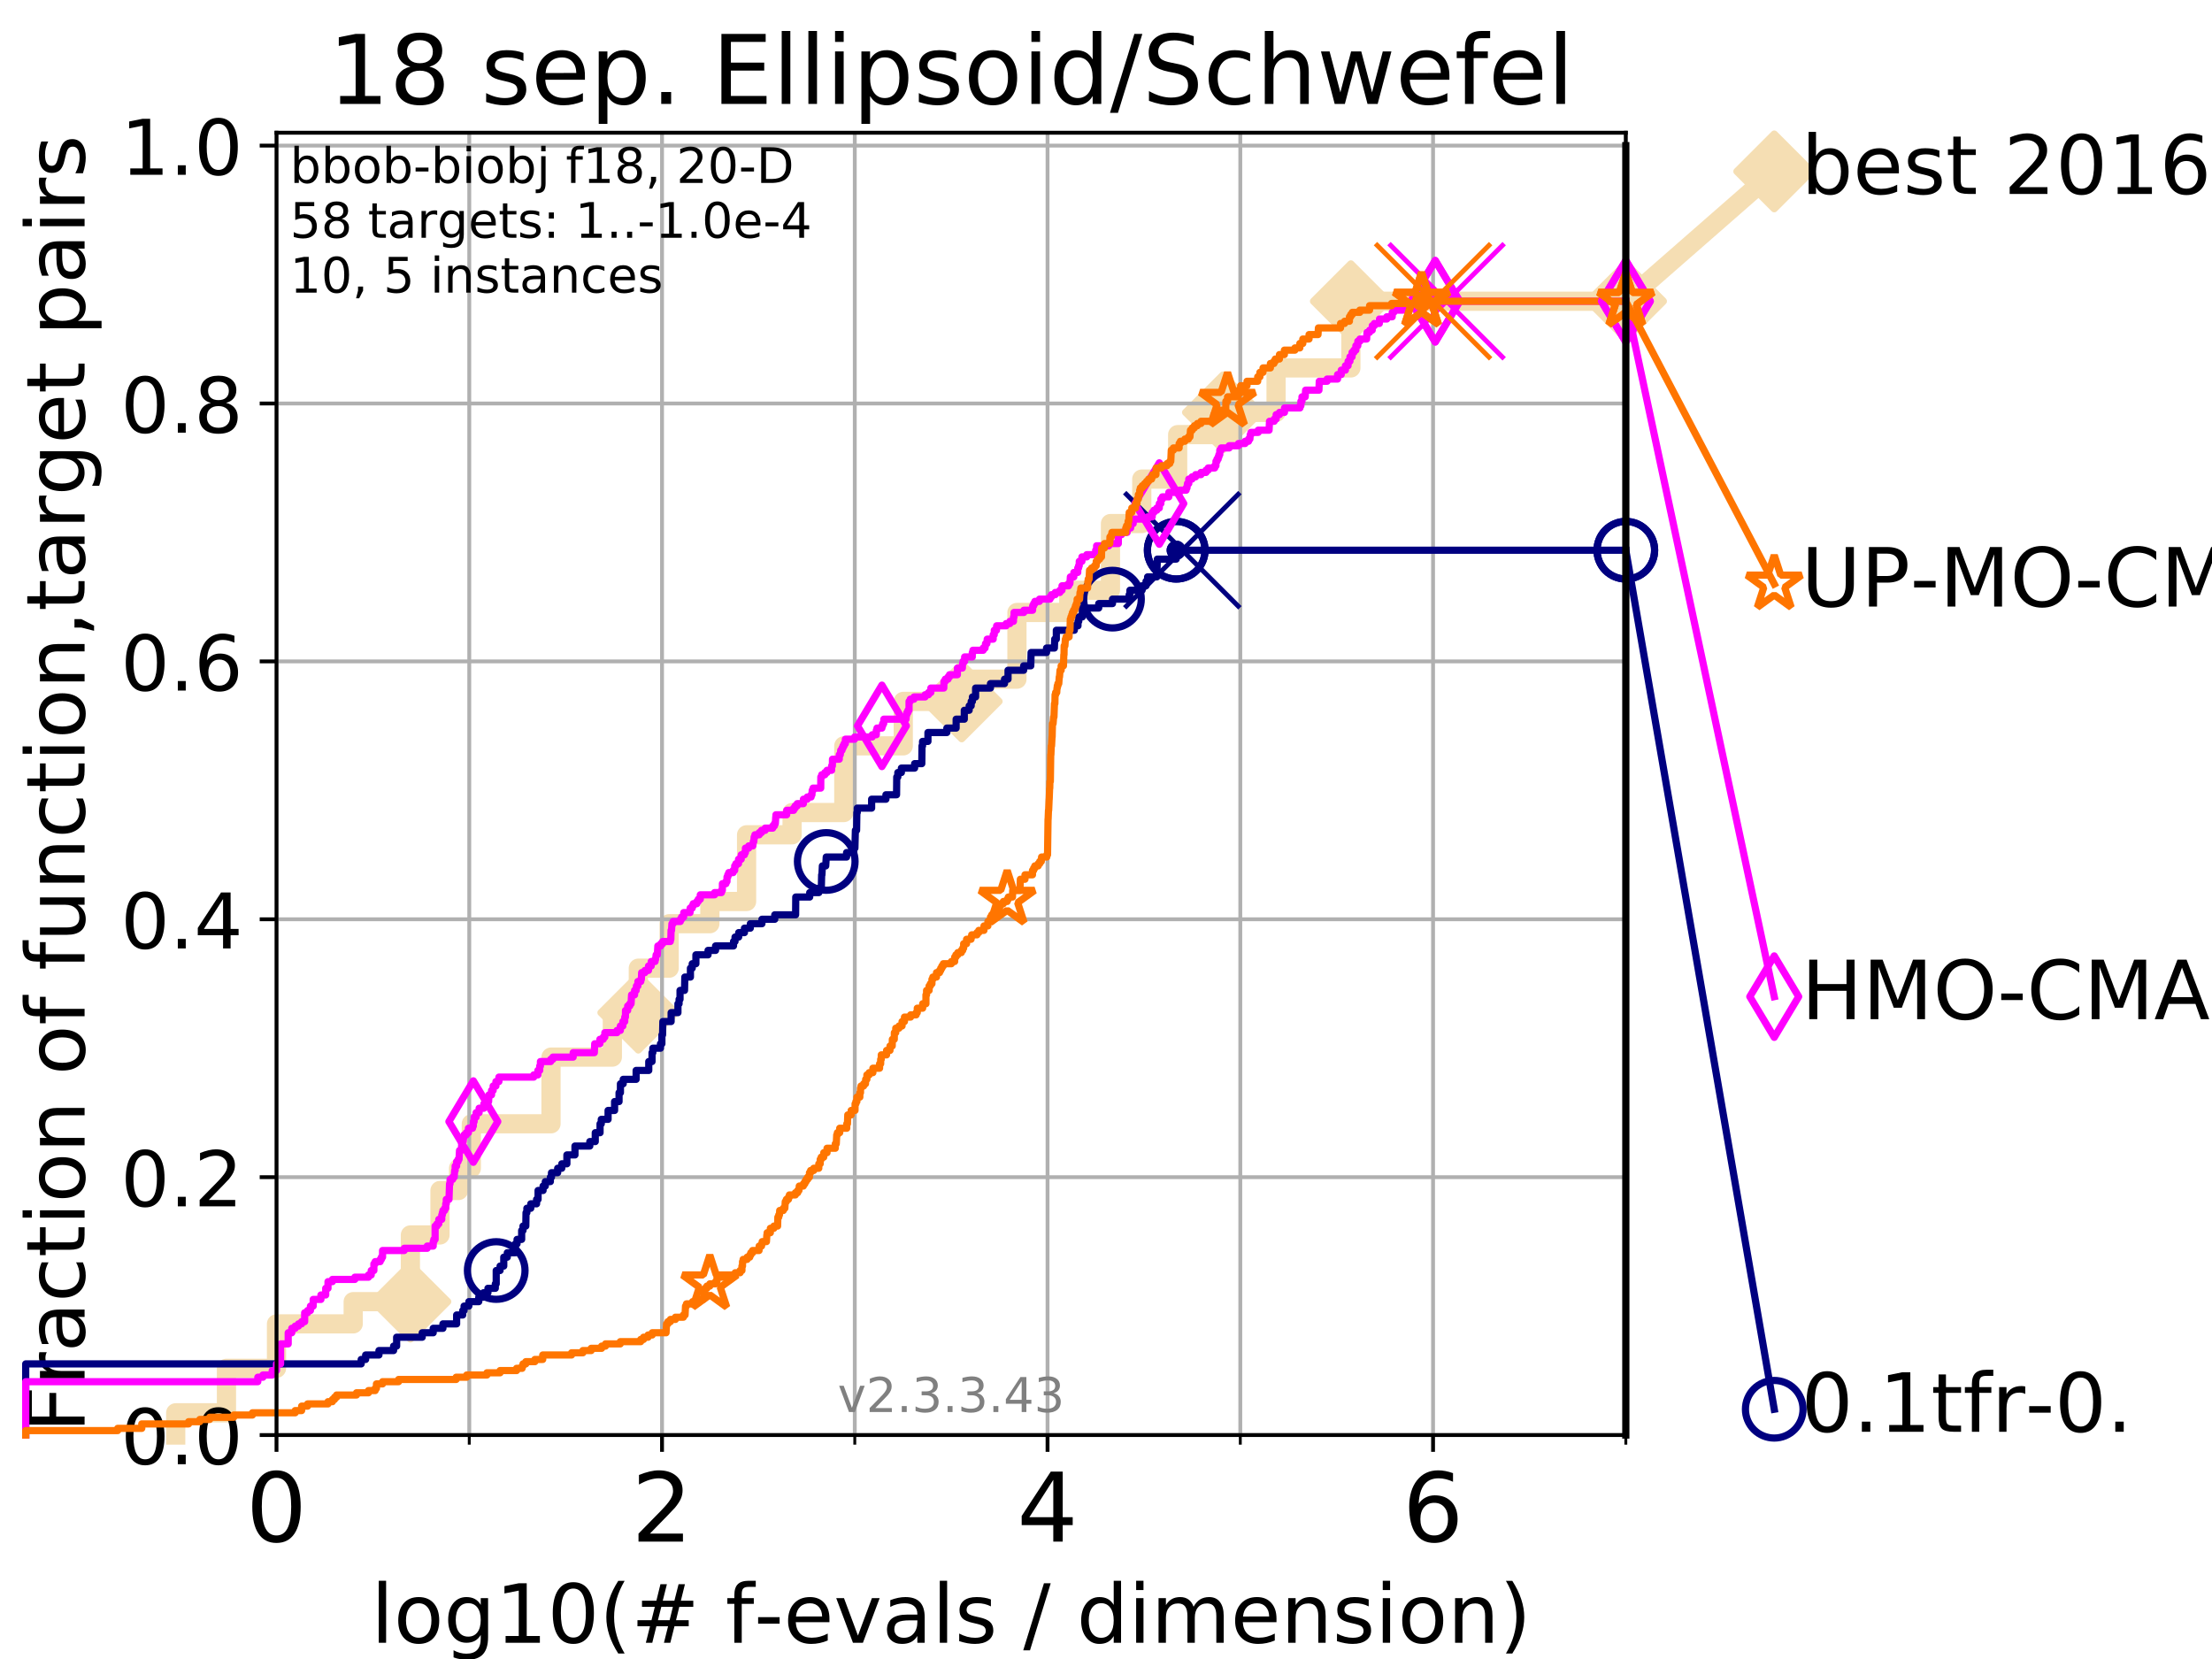 <?xml version="1.0" encoding="utf-8" standalone="no"?>
<!DOCTYPE svg PUBLIC "-//W3C//DTD SVG 1.1//EN"
  "http://www.w3.org/Graphics/SVG/1.1/DTD/svg11.dtd">
<!-- Created with matplotlib (https://matplotlib.org/) -->
<svg height="345.6pt" version="1.1" viewBox="0 0 460.8 345.6" width="460.8pt" xmlns="http://www.w3.org/2000/svg" xmlns:xlink="http://www.w3.org/1999/xlink">
 <defs>
  <style type="text/css">
*{stroke-linecap:butt;stroke-linejoin:round;}
  </style>
 </defs>
 <g id="figure_1">
  <g id="patch_1">
   <path d="M 0 345.6 
L 460.8 345.6 
L 460.8 0 
L 0 0 
z
" style="fill:#ffffff;"/>
  </g>
  <g id="axes_1">
   <g id="patch_2">
    <path d="M 57.6 298.944 
L 338.688 298.944 
L 338.688 27.648 
L 57.6 27.648 
z
" style="fill:#ffffff;"/>
   </g>
   <g id="line2d_1">
    <path d="M 36.604 298.944 
L 36.604 294.313 
L 47.174 294.313 
L 47.174 285.05 
L 57.6 285.05 
L 57.6 275.788 
L 73.579 275.788 
L 73.579 271.157 
L 85.492 271.157 
L 85.492 257.263 
L 91.659 257.263 
L 91.659 248.001 
L 95.526 248.001 
L 95.526 243.37 
L 98.186 243.37 
L 98.186 234.107 
L 114.784 234.107 
L 114.784 220.214 
L 127.564 220.214 
L 127.564 210.951 
L 132.975 210.951 
L 132.975 201.689 
L 139.398 201.689 
L 139.398 192.426 
L 147.878 192.426 
L 147.878 187.795 
L 155.527 187.795 
L 155.527 173.901 
L 165.007 173.901 
L 165.007 169.27 
L 175.778 169.27 
L 175.778 155.377 
L 188.167 155.377 
L 188.167 146.114 
L 200.338 146.114 
L 200.338 141.483 
L 211.848 141.483 
L 211.848 127.589 
L 222.637 127.589 
L 222.637 122.958 
L 231.33 122.958 
L 231.33 109.065 
L 237.853 109.065 
L 237.853 99.802 
L 245.331 99.802 
L 245.331 90.54 
L 254.763 90.54 
L 254.763 85.909 
L 265.826 85.909 
L 265.826 76.646 
L 281.413 76.646 
L 281.413 62.753 
L 338.688 62.753 
" style="fill:none;stroke:#f5deb3;stroke-linecap:square;stroke-width:4;"/>
   </g>
   <g id="line2d_2">
    <defs>
     <path d="M 0 7.778 
L 7.778 0 
L 0 -7.778 
L -7.778 0 
z
" id="md4b3a82793" style="stroke:#f5deb3;stroke-linejoin:miter;stroke-width:1.5;"/>
    </defs>
    <g>
     <use style="fill:#f5deb3;stroke:#f5deb3;stroke-linejoin:miter;stroke-width:1.5;" x="85.492" xlink:href="#md4b3a82793" y="271.157"/>
     <use style="fill:#f5deb3;stroke:#f5deb3;stroke-linejoin:miter;stroke-width:1.5;" x="132.975" xlink:href="#md4b3a82793" y="210.951"/>
     <use style="fill:#f5deb3;stroke:#f5deb3;stroke-linejoin:miter;stroke-width:1.5;" x="200.338" xlink:href="#md4b3a82793" y="146.114"/>
     <use style="fill:#f5deb3;stroke:#f5deb3;stroke-linejoin:miter;stroke-width:1.5;" x="254.763" xlink:href="#md4b3a82793" y="85.909"/>
     <use style="fill:#f5deb3;stroke:#f5deb3;stroke-linejoin:miter;stroke-width:1.5;" x="281.413" xlink:href="#md4b3a82793" y="62.753"/>
     <use style="fill:#f5deb3;stroke:#f5deb3;stroke-linejoin:miter;stroke-width:1.5;" x="338.688" xlink:href="#md4b3a82793" y="62.753"/>
    </g>
   </g>
   <g id="line2d_3">
    <path style="fill:none;stroke:#f5deb3;stroke-linecap:square;stroke-width:4;"/>
    <g/>
   </g>
   <g id="line2d_4">
    <path d="M 338.688 62.753 
L 369.608 35.706 
" style="fill:none;stroke:#f5deb3;stroke-linecap:square;stroke-width:4;"/>
    <g>
     <use style="fill:#f5deb3;stroke:#f5deb3;stroke-linejoin:miter;stroke-width:1.5;" x="338.688" xlink:href="#md4b3a82793" y="62.753"/>
     <use style="fill:#f5deb3;stroke:#f5deb3;stroke-linejoin:miter;stroke-width:1.5;" x="369.608" xlink:href="#md4b3a82793" y="35.706"/>
    </g>
   </g>
   <g id="matplotlib.axis_1">
    <g id="xtick_1">
     <g id="line2d_5">
      <path clip-path="url(#p6825497332)" d="M 57.6 298.944 
L 57.6 27.648 
" style="fill:none;stroke:#b0b0b0;stroke-linecap:square;stroke-width:0.8;"/>
     </g>
     <g id="line2d_6">
      <defs>
       <path d="M 0 0 
L 0 3.5 
" id="me9f0d4e50a" style="stroke:#000000;stroke-width:0.8;"/>
      </defs>
      <g>
       <use style="stroke:#000000;stroke-width:0.8;" x="57.6" xlink:href="#me9f0d4e50a" y="298.944"/>
      </g>
     </g>
     <g id="text_1">
      <!-- 0 -->
      <defs>
       <path d="M 31.781 66.406 
Q 24.172 66.406 20.328 58.906 
Q 16.5 51.422 16.5 36.375 
Q 16.5 21.391 20.328 13.891 
Q 24.172 6.391 31.781 6.391 
Q 39.453 6.391 43.281 13.891 
Q 47.125 21.391 47.125 36.375 
Q 47.125 51.422 43.281 58.906 
Q 39.453 66.406 31.781 66.406 
z
M 31.781 74.219 
Q 44.047 74.219 50.516 64.516 
Q 56.984 54.828 56.984 36.375 
Q 56.984 17.969 50.516 8.266 
Q 44.047 -1.422 31.781 -1.422 
Q 19.531 -1.422 13.062 8.266 
Q 6.594 17.969 6.594 36.375 
Q 6.594 54.828 13.062 64.516 
Q 19.531 74.219 31.781 74.219 
z
" id="DejaVuSans-48"/>
      </defs>
      <g transform="translate(51.237 321.141)scale(0.2 -0.2)">
       <use xlink:href="#DejaVuSans-48"/>
      </g>
     </g>
    </g>
    <g id="xtick_2">
     <g id="line2d_7">
      <path clip-path="url(#p6825497332)" d="M 137.911 298.944 
L 137.911 27.648 
" style="fill:none;stroke:#b0b0b0;stroke-linecap:square;stroke-width:0.8;"/>
     </g>
     <g id="line2d_8">
      <g>
       <use style="stroke:#000000;stroke-width:0.8;" x="137.911" xlink:href="#me9f0d4e50a" y="298.944"/>
      </g>
     </g>
     <g id="text_2">
      <!-- 2 -->
      <defs>
       <path d="M 19.188 8.297 
L 53.609 8.297 
L 53.609 0 
L 7.328 0 
L 7.328 8.297 
Q 12.938 14.109 22.625 23.891 
Q 32.328 33.688 34.812 36.531 
Q 39.547 41.844 41.422 45.531 
Q 43.312 49.219 43.312 52.781 
Q 43.312 58.594 39.234 62.25 
Q 35.156 65.922 28.609 65.922 
Q 23.969 65.922 18.812 64.312 
Q 13.672 62.703 7.812 59.422 
L 7.812 69.391 
Q 13.766 71.781 18.938 73 
Q 24.125 74.219 28.422 74.219 
Q 39.75 74.219 46.484 68.547 
Q 53.219 62.891 53.219 53.422 
Q 53.219 48.922 51.531 44.891 
Q 49.859 40.875 45.406 35.406 
Q 44.188 33.984 37.641 27.219 
Q 31.109 20.453 19.188 8.297 
z
" id="DejaVuSans-50"/>
      </defs>
      <g transform="translate(131.548 321.141)scale(0.2 -0.2)">
       <use xlink:href="#DejaVuSans-50"/>
      </g>
     </g>
    </g>
    <g id="xtick_3">
     <g id="line2d_9">
      <path clip-path="url(#p6825497332)" d="M 218.222 298.944 
L 218.222 27.648 
" style="fill:none;stroke:#b0b0b0;stroke-linecap:square;stroke-width:0.8;"/>
     </g>
     <g id="line2d_10">
      <g>
       <use style="stroke:#000000;stroke-width:0.8;" x="218.222" xlink:href="#me9f0d4e50a" y="298.944"/>
      </g>
     </g>
     <g id="text_3">
      <!-- 4 -->
      <defs>
       <path d="M 37.797 64.312 
L 12.891 25.391 
L 37.797 25.391 
z
M 35.203 72.906 
L 47.609 72.906 
L 47.609 25.391 
L 58.016 25.391 
L 58.016 17.188 
L 47.609 17.188 
L 47.609 0 
L 37.797 0 
L 37.797 17.188 
L 4.891 17.188 
L 4.891 26.703 
z
" id="DejaVuSans-52"/>
      </defs>
      <g transform="translate(211.859 321.141)scale(0.2 -0.2)">
       <use xlink:href="#DejaVuSans-52"/>
      </g>
     </g>
    </g>
    <g id="xtick_4">
     <g id="line2d_11">
      <path clip-path="url(#p6825497332)" d="M 298.533 298.944 
L 298.533 27.648 
" style="fill:none;stroke:#b0b0b0;stroke-linecap:square;stroke-width:0.8;"/>
     </g>
     <g id="line2d_12">
      <g>
       <use style="stroke:#000000;stroke-width:0.8;" x="298.533" xlink:href="#me9f0d4e50a" y="298.944"/>
      </g>
     </g>
     <g id="text_4">
      <!-- 6 -->
      <defs>
       <path d="M 33.016 40.375 
Q 26.375 40.375 22.484 35.828 
Q 18.609 31.297 18.609 23.391 
Q 18.609 15.531 22.484 10.953 
Q 26.375 6.391 33.016 6.391 
Q 39.656 6.391 43.531 10.953 
Q 47.406 15.531 47.406 23.391 
Q 47.406 31.297 43.531 35.828 
Q 39.656 40.375 33.016 40.375 
z
M 52.594 71.297 
L 52.594 62.312 
Q 48.875 64.062 45.094 64.984 
Q 41.312 65.922 37.594 65.922 
Q 27.828 65.922 22.672 59.328 
Q 17.531 52.734 16.797 39.406 
Q 19.672 43.656 24.016 45.922 
Q 28.375 48.188 33.594 48.188 
Q 44.578 48.188 50.953 41.516 
Q 57.328 34.859 57.328 23.391 
Q 57.328 12.156 50.688 5.359 
Q 44.047 -1.422 33.016 -1.422 
Q 20.359 -1.422 13.672 8.266 
Q 6.984 17.969 6.984 36.375 
Q 6.984 53.656 15.188 63.938 
Q 23.391 74.219 37.203 74.219 
Q 40.922 74.219 44.703 73.484 
Q 48.484 72.75 52.594 71.297 
z
" id="DejaVuSans-54"/>
      </defs>
      <g transform="translate(292.17 321.141)scale(0.2 -0.2)">
       <use xlink:href="#DejaVuSans-54"/>
      </g>
     </g>
    </g>
    <g id="xtick_5">
     <g id="line2d_13">
      <path clip-path="url(#p6825497332)" d="M 97.755 298.944 
L 97.755 27.648 
" style="fill:none;stroke:#b0b0b0;stroke-linecap:square;stroke-width:0.8;"/>
     </g>
     <g id="line2d_14">
      <defs>
       <path d="M 0 0 
L 0 2 
" id="m348df48088" style="stroke:#000000;stroke-width:0.6;"/>
      </defs>
      <g>
       <use style="stroke:#000000;stroke-width:0.6;" x="97.755" xlink:href="#m348df48088" y="298.944"/>
      </g>
     </g>
    </g>
    <g id="xtick_6">
     <g id="line2d_15">
      <path clip-path="url(#p6825497332)" d="M 178.066 298.944 
L 178.066 27.648 
" style="fill:none;stroke:#b0b0b0;stroke-linecap:square;stroke-width:0.8;"/>
     </g>
     <g id="line2d_16">
      <g>
       <use style="stroke:#000000;stroke-width:0.6;" x="178.066" xlink:href="#m348df48088" y="298.944"/>
      </g>
     </g>
    </g>
    <g id="xtick_7">
     <g id="line2d_17">
      <path clip-path="url(#p6825497332)" d="M 258.377 298.944 
L 258.377 27.648 
" style="fill:none;stroke:#b0b0b0;stroke-linecap:square;stroke-width:0.8;"/>
     </g>
     <g id="line2d_18">
      <g>
       <use style="stroke:#000000;stroke-width:0.6;" x="258.377" xlink:href="#m348df48088" y="298.944"/>
      </g>
     </g>
    </g>
    <g id="xtick_8">
     <g id="line2d_19">
      <path clip-path="url(#p6825497332)" d="M 338.688 298.944 
L 338.688 27.648 
" style="fill:none;stroke:#b0b0b0;stroke-linecap:square;stroke-width:0.8;"/>
     </g>
     <g id="line2d_20">
      <g>
       <use style="stroke:#000000;stroke-width:0.6;" x="338.688" xlink:href="#m348df48088" y="298.944"/>
      </g>
     </g>
    </g>
    <g id="text_5">
     <!-- log10(# f-evals / dimension) -->
     <defs>
      <path d="M 9.422 75.984 
L 18.406 75.984 
L 18.406 0 
L 9.422 0 
z
" id="DejaVuSans-108"/>
      <path d="M 30.609 48.391 
Q 23.391 48.391 19.188 42.75 
Q 14.984 37.109 14.984 27.297 
Q 14.984 17.484 19.156 11.844 
Q 23.344 6.203 30.609 6.203 
Q 37.797 6.203 41.984 11.859 
Q 46.188 17.531 46.188 27.297 
Q 46.188 37.016 41.984 42.703 
Q 37.797 48.391 30.609 48.391 
z
M 30.609 56 
Q 42.328 56 49.016 48.375 
Q 55.719 40.766 55.719 27.297 
Q 55.719 13.875 49.016 6.219 
Q 42.328 -1.422 30.609 -1.422 
Q 18.844 -1.422 12.172 6.219 
Q 5.516 13.875 5.516 27.297 
Q 5.516 40.766 12.172 48.375 
Q 18.844 56 30.609 56 
z
" id="DejaVuSans-111"/>
      <path d="M 45.406 27.984 
Q 45.406 37.75 41.375 43.109 
Q 37.359 48.484 30.078 48.484 
Q 22.859 48.484 18.828 43.109 
Q 14.797 37.75 14.797 27.984 
Q 14.797 18.266 18.828 12.891 
Q 22.859 7.516 30.078 7.516 
Q 37.359 7.516 41.375 12.891 
Q 45.406 18.266 45.406 27.984 
z
M 54.391 6.781 
Q 54.391 -7.172 48.188 -13.984 
Q 42 -20.797 29.203 -20.797 
Q 24.469 -20.797 20.266 -20.094 
Q 16.062 -19.391 12.109 -17.922 
L 12.109 -9.188 
Q 16.062 -11.328 19.922 -12.344 
Q 23.781 -13.375 27.781 -13.375 
Q 36.625 -13.375 41.016 -8.766 
Q 45.406 -4.156 45.406 5.172 
L 45.406 9.625 
Q 42.625 4.781 38.281 2.391 
Q 33.938 0 27.875 0 
Q 17.828 0 11.672 7.656 
Q 5.516 15.328 5.516 27.984 
Q 5.516 40.672 11.672 48.328 
Q 17.828 56 27.875 56 
Q 33.938 56 38.281 53.609 
Q 42.625 51.219 45.406 46.391 
L 45.406 54.688 
L 54.391 54.688 
z
" id="DejaVuSans-103"/>
      <path d="M 12.406 8.297 
L 28.516 8.297 
L 28.516 63.922 
L 10.984 60.406 
L 10.984 69.391 
L 28.422 72.906 
L 38.281 72.906 
L 38.281 8.297 
L 54.391 8.297 
L 54.391 0 
L 12.406 0 
z
" id="DejaVuSans-49"/>
      <path d="M 31 75.875 
Q 24.469 64.656 21.281 53.656 
Q 18.109 42.672 18.109 31.391 
Q 18.109 20.125 21.312 9.062 
Q 24.516 -2 31 -13.188 
L 23.188 -13.188 
Q 15.875 -1.703 12.234 9.375 
Q 8.594 20.453 8.594 31.391 
Q 8.594 42.281 12.203 53.312 
Q 15.828 64.359 23.188 75.875 
z
" id="DejaVuSans-40"/>
      <path d="M 51.125 44 
L 36.922 44 
L 32.812 27.688 
L 47.125 27.688 
z
M 43.797 71.781 
L 38.719 51.516 
L 52.984 51.516 
L 58.109 71.781 
L 65.922 71.781 
L 60.891 51.516 
L 76.125 51.516 
L 76.125 44 
L 58.984 44 
L 54.984 27.688 
L 70.516 27.688 
L 70.516 20.219 
L 53.078 20.219 
L 48 0 
L 40.188 0 
L 45.219 20.219 
L 30.906 20.219 
L 25.875 0 
L 18.016 0 
L 23.094 20.219 
L 7.719 20.219 
L 7.719 27.688 
L 24.906 27.688 
L 29 44 
L 13.281 44 
L 13.281 51.516 
L 30.906 51.516 
L 35.891 71.781 
z
" id="DejaVuSans-35"/>
      <path id="DejaVuSans-32"/>
      <path d="M 37.109 75.984 
L 37.109 68.5 
L 28.516 68.5 
Q 23.688 68.5 21.797 66.547 
Q 19.922 64.594 19.922 59.516 
L 19.922 54.688 
L 34.719 54.688 
L 34.719 47.703 
L 19.922 47.703 
L 19.922 0 
L 10.891 0 
L 10.891 47.703 
L 2.297 47.703 
L 2.297 54.688 
L 10.891 54.688 
L 10.891 58.5 
Q 10.891 67.625 15.141 71.797 
Q 19.391 75.984 28.609 75.984 
z
" id="DejaVuSans-102"/>
      <path d="M 4.891 31.391 
L 31.203 31.391 
L 31.203 23.391 
L 4.891 23.391 
z
" id="DejaVuSans-45"/>
      <path d="M 56.203 29.594 
L 56.203 25.203 
L 14.891 25.203 
Q 15.484 15.922 20.484 11.062 
Q 25.484 6.203 34.422 6.203 
Q 39.594 6.203 44.453 7.469 
Q 49.312 8.734 54.109 11.281 
L 54.109 2.781 
Q 49.266 0.734 44.188 -0.344 
Q 39.109 -1.422 33.891 -1.422 
Q 20.797 -1.422 13.156 6.188 
Q 5.516 13.812 5.516 26.812 
Q 5.516 40.234 12.766 48.109 
Q 20.016 56 32.328 56 
Q 43.359 56 49.781 48.891 
Q 56.203 41.797 56.203 29.594 
z
M 47.219 32.234 
Q 47.125 39.594 43.094 43.984 
Q 39.062 48.391 32.422 48.391 
Q 24.906 48.391 20.391 44.141 
Q 15.875 39.891 15.188 32.172 
z
" id="DejaVuSans-101"/>
      <path d="M 2.984 54.688 
L 12.5 54.688 
L 29.594 8.797 
L 46.688 54.688 
L 56.203 54.688 
L 35.688 0 
L 23.484 0 
z
" id="DejaVuSans-118"/>
      <path d="M 34.281 27.484 
Q 23.391 27.484 19.188 25 
Q 14.984 22.516 14.984 16.5 
Q 14.984 11.719 18.141 8.906 
Q 21.297 6.109 26.703 6.109 
Q 34.188 6.109 38.703 11.406 
Q 43.219 16.703 43.219 25.484 
L 43.219 27.484 
z
M 52.203 31.203 
L 52.203 0 
L 43.219 0 
L 43.219 8.297 
Q 40.141 3.328 35.547 0.953 
Q 30.953 -1.422 24.312 -1.422 
Q 15.922 -1.422 10.953 3.297 
Q 6 8.016 6 15.922 
Q 6 25.141 12.172 29.828 
Q 18.359 34.516 30.609 34.516 
L 43.219 34.516 
L 43.219 35.406 
Q 43.219 41.609 39.141 45 
Q 35.062 48.391 27.688 48.391 
Q 23 48.391 18.547 47.266 
Q 14.109 46.141 10.016 43.891 
L 10.016 52.203 
Q 14.938 54.109 19.578 55.047 
Q 24.219 56 28.609 56 
Q 40.484 56 46.344 49.844 
Q 52.203 43.703 52.203 31.203 
z
" id="DejaVuSans-97"/>
      <path d="M 44.281 53.078 
L 44.281 44.578 
Q 40.484 46.531 36.375 47.5 
Q 32.281 48.484 27.875 48.484 
Q 21.188 48.484 17.844 46.438 
Q 14.5 44.391 14.5 40.281 
Q 14.5 37.156 16.891 35.375 
Q 19.281 33.594 26.516 31.984 
L 29.594 31.297 
Q 39.156 29.25 43.188 25.516 
Q 47.219 21.781 47.219 15.094 
Q 47.219 7.469 41.188 3.016 
Q 35.156 -1.422 24.609 -1.422 
Q 20.219 -1.422 15.453 -0.562 
Q 10.688 0.297 5.422 2 
L 5.422 11.281 
Q 10.406 8.688 15.234 7.391 
Q 20.062 6.109 24.812 6.109 
Q 31.156 6.109 34.562 8.281 
Q 37.984 10.453 37.984 14.406 
Q 37.984 18.062 35.516 20.016 
Q 33.062 21.969 24.703 23.781 
L 21.578 24.516 
Q 13.234 26.266 9.516 29.906 
Q 5.812 33.547 5.812 39.891 
Q 5.812 47.609 11.281 51.797 
Q 16.75 56 26.812 56 
Q 31.781 56 36.172 55.266 
Q 40.578 54.547 44.281 53.078 
z
" id="DejaVuSans-115"/>
      <path d="M 25.391 72.906 
L 33.688 72.906 
L 8.297 -9.281 
L 0 -9.281 
z
" id="DejaVuSans-47"/>
      <path d="M 45.406 46.391 
L 45.406 75.984 
L 54.391 75.984 
L 54.391 0 
L 45.406 0 
L 45.406 8.203 
Q 42.578 3.328 38.25 0.953 
Q 33.938 -1.422 27.875 -1.422 
Q 17.969 -1.422 11.734 6.484 
Q 5.516 14.406 5.516 27.297 
Q 5.516 40.188 11.734 48.094 
Q 17.969 56 27.875 56 
Q 33.938 56 38.25 53.625 
Q 42.578 51.266 45.406 46.391 
z
M 14.797 27.297 
Q 14.797 17.391 18.875 11.75 
Q 22.953 6.109 30.078 6.109 
Q 37.203 6.109 41.297 11.75 
Q 45.406 17.391 45.406 27.297 
Q 45.406 37.203 41.297 42.844 
Q 37.203 48.484 30.078 48.484 
Q 22.953 48.484 18.875 42.844 
Q 14.797 37.203 14.797 27.297 
z
" id="DejaVuSans-100"/>
      <path d="M 9.422 54.688 
L 18.406 54.688 
L 18.406 0 
L 9.422 0 
z
M 9.422 75.984 
L 18.406 75.984 
L 18.406 64.594 
L 9.422 64.594 
z
" id="DejaVuSans-105"/>
      <path d="M 52 44.188 
Q 55.375 50.25 60.062 53.125 
Q 64.75 56 71.094 56 
Q 79.641 56 84.281 50.016 
Q 88.922 44.047 88.922 33.016 
L 88.922 0 
L 79.891 0 
L 79.891 32.719 
Q 79.891 40.578 77.094 44.375 
Q 74.312 48.188 68.609 48.188 
Q 61.625 48.188 57.562 43.547 
Q 53.516 38.922 53.516 30.906 
L 53.516 0 
L 44.484 0 
L 44.484 32.719 
Q 44.484 40.625 41.703 44.406 
Q 38.922 48.188 33.109 48.188 
Q 26.219 48.188 22.156 43.531 
Q 18.109 38.875 18.109 30.906 
L 18.109 0 
L 9.078 0 
L 9.078 54.688 
L 18.109 54.688 
L 18.109 46.188 
Q 21.188 51.219 25.484 53.609 
Q 29.781 56 35.688 56 
Q 41.656 56 45.828 52.969 
Q 50 49.953 52 44.188 
z
" id="DejaVuSans-109"/>
      <path d="M 54.891 33.016 
L 54.891 0 
L 45.906 0 
L 45.906 32.719 
Q 45.906 40.484 42.875 44.328 
Q 39.844 48.188 33.797 48.188 
Q 26.516 48.188 22.312 43.547 
Q 18.109 38.922 18.109 30.906 
L 18.109 0 
L 9.078 0 
L 9.078 54.688 
L 18.109 54.688 
L 18.109 46.188 
Q 21.344 51.125 25.703 53.562 
Q 30.078 56 35.797 56 
Q 45.219 56 50.047 50.172 
Q 54.891 44.344 54.891 33.016 
z
" id="DejaVuSans-110"/>
      <path d="M 8.016 75.875 
L 15.828 75.875 
Q 23.141 64.359 26.781 53.312 
Q 30.422 42.281 30.422 31.391 
Q 30.422 20.453 26.781 9.375 
Q 23.141 -1.703 15.828 -13.188 
L 8.016 -13.188 
Q 14.5 -2 17.703 9.062 
Q 20.906 20.125 20.906 31.391 
Q 20.906 42.672 17.703 53.656 
Q 14.5 64.656 8.016 75.875 
z
" id="DejaVuSans-41"/>
     </defs>
     <g transform="translate(77.303 342.218)scale(0.17 -0.17)">
      <use xlink:href="#DejaVuSans-108"/>
      <use x="27.783" xlink:href="#DejaVuSans-111"/>
      <use x="88.965" xlink:href="#DejaVuSans-103"/>
      <use x="152.441" xlink:href="#DejaVuSans-49"/>
      <use x="216.064" xlink:href="#DejaVuSans-48"/>
      <use x="279.688" xlink:href="#DejaVuSans-40"/>
      <use x="318.701" xlink:href="#DejaVuSans-35"/>
      <use x="402.49" xlink:href="#DejaVuSans-32"/>
      <use x="434.277" xlink:href="#DejaVuSans-102"/>
      <use x="469.404" xlink:href="#DejaVuSans-45"/>
      <use x="505.488" xlink:href="#DejaVuSans-101"/>
      <use x="567.012" xlink:href="#DejaVuSans-118"/>
      <use x="626.191" xlink:href="#DejaVuSans-97"/>
      <use x="687.471" xlink:href="#DejaVuSans-108"/>
      <use x="715.254" xlink:href="#DejaVuSans-115"/>
      <use x="767.354" xlink:href="#DejaVuSans-32"/>
      <use x="799.141" xlink:href="#DejaVuSans-47"/>
      <use x="832.832" xlink:href="#DejaVuSans-32"/>
      <use x="864.619" xlink:href="#DejaVuSans-100"/>
      <use x="928.096" xlink:href="#DejaVuSans-105"/>
      <use x="955.879" xlink:href="#DejaVuSans-109"/>
      <use x="1053.291" xlink:href="#DejaVuSans-101"/>
      <use x="1114.814" xlink:href="#DejaVuSans-110"/>
      <use x="1178.193" xlink:href="#DejaVuSans-115"/>
      <use x="1230.293" xlink:href="#DejaVuSans-105"/>
      <use x="1258.076" xlink:href="#DejaVuSans-111"/>
      <use x="1319.258" xlink:href="#DejaVuSans-110"/>
      <use x="1382.637" xlink:href="#DejaVuSans-41"/>
     </g>
    </g>
   </g>
   <g id="matplotlib.axis_2">
    <g id="ytick_1">
     <g id="line2d_21">
      <path clip-path="url(#p6825497332)" d="M 57.6 298.944 
L 338.688 298.944 
" style="fill:none;stroke:#b0b0b0;stroke-linecap:square;stroke-width:0.8;"/>
     </g>
     <g id="line2d_22">
      <defs>
       <path d="M 0 0 
L -3.5 0 
" id="m821e010a9f" style="stroke:#000000;stroke-width:0.8;"/>
      </defs>
      <g>
       <use style="stroke:#000000;stroke-width:0.8;" x="57.6" xlink:href="#m821e010a9f" y="298.944"/>
      </g>
     </g>
     <g id="text_6">
      <!-- 0.0 -->
      <defs>
       <path d="M 10.688 12.406 
L 21 12.406 
L 21 0 
L 10.688 0 
z
" id="DejaVuSans-46"/>
      </defs>
      <g transform="translate(25.155 305.023)scale(0.16 -0.16)">
       <use xlink:href="#DejaVuSans-48"/>
       <use x="63.623" xlink:href="#DejaVuSans-46"/>
       <use x="95.41" xlink:href="#DejaVuSans-48"/>
      </g>
     </g>
    </g>
    <g id="ytick_2">
     <g id="line2d_23">
      <path clip-path="url(#p6825497332)" d="M 57.6 245.222 
L 338.688 245.222 
" style="fill:none;stroke:#b0b0b0;stroke-linecap:square;stroke-width:0.8;"/>
     </g>
     <g id="line2d_24">
      <g>
       <use style="stroke:#000000;stroke-width:0.8;" x="57.6" xlink:href="#m821e010a9f" y="245.222"/>
      </g>
     </g>
     <g id="text_7">
      <!-- 0.2 -->
      <g transform="translate(25.155 251.301)scale(0.16 -0.16)">
       <use xlink:href="#DejaVuSans-48"/>
       <use x="63.623" xlink:href="#DejaVuSans-46"/>
       <use x="95.41" xlink:href="#DejaVuSans-50"/>
      </g>
     </g>
    </g>
    <g id="ytick_3">
     <g id="line2d_25">
      <path clip-path="url(#p6825497332)" d="M 57.6 191.5 
L 338.688 191.5 
" style="fill:none;stroke:#b0b0b0;stroke-linecap:square;stroke-width:0.8;"/>
     </g>
     <g id="line2d_26">
      <g>
       <use style="stroke:#000000;stroke-width:0.8;" x="57.6" xlink:href="#m821e010a9f" y="191.5"/>
      </g>
     </g>
     <g id="text_8">
      <!-- 0.4 -->
      <g transform="translate(25.155 197.579)scale(0.16 -0.16)">
       <use xlink:href="#DejaVuSans-48"/>
       <use x="63.623" xlink:href="#DejaVuSans-46"/>
       <use x="95.41" xlink:href="#DejaVuSans-52"/>
      </g>
     </g>
    </g>
    <g id="ytick_4">
     <g id="line2d_27">
      <path clip-path="url(#p6825497332)" d="M 57.6 137.778 
L 338.688 137.778 
" style="fill:none;stroke:#b0b0b0;stroke-linecap:square;stroke-width:0.8;"/>
     </g>
     <g id="line2d_28">
      <g>
       <use style="stroke:#000000;stroke-width:0.8;" x="57.6" xlink:href="#m821e010a9f" y="137.778"/>
      </g>
     </g>
     <g id="text_9">
      <!-- 0.6 -->
      <g transform="translate(25.155 143.857)scale(0.16 -0.16)">
       <use xlink:href="#DejaVuSans-48"/>
       <use x="63.623" xlink:href="#DejaVuSans-46"/>
       <use x="95.41" xlink:href="#DejaVuSans-54"/>
      </g>
     </g>
    </g>
    <g id="ytick_5">
     <g id="line2d_29">
      <path clip-path="url(#p6825497332)" d="M 57.6 84.056 
L 338.688 84.056 
" style="fill:none;stroke:#b0b0b0;stroke-linecap:square;stroke-width:0.8;"/>
     </g>
     <g id="line2d_30">
      <g>
       <use style="stroke:#000000;stroke-width:0.8;" x="57.6" xlink:href="#m821e010a9f" y="84.056"/>
      </g>
     </g>
     <g id="text_10">
      <!-- 0.8 -->
      <defs>
       <path d="M 31.781 34.625 
Q 24.75 34.625 20.719 30.859 
Q 16.703 27.094 16.703 20.516 
Q 16.703 13.922 20.719 10.156 
Q 24.75 6.391 31.781 6.391 
Q 38.812 6.391 42.859 10.172 
Q 46.922 13.969 46.922 20.516 
Q 46.922 27.094 42.891 30.859 
Q 38.875 34.625 31.781 34.625 
z
M 21.922 38.812 
Q 15.578 40.375 12.031 44.719 
Q 8.5 49.078 8.5 55.328 
Q 8.5 64.062 14.719 69.141 
Q 20.953 74.219 31.781 74.219 
Q 42.672 74.219 48.875 69.141 
Q 55.078 64.062 55.078 55.328 
Q 55.078 49.078 51.531 44.719 
Q 48 40.375 41.703 38.812 
Q 48.828 37.156 52.797 32.312 
Q 56.781 27.484 56.781 20.516 
Q 56.781 9.906 50.312 4.234 
Q 43.844 -1.422 31.781 -1.422 
Q 19.734 -1.422 13.25 4.234 
Q 6.781 9.906 6.781 20.516 
Q 6.781 27.484 10.781 32.312 
Q 14.797 37.156 21.922 38.812 
z
M 18.312 54.391 
Q 18.312 48.734 21.844 45.562 
Q 25.391 42.391 31.781 42.391 
Q 38.141 42.391 41.719 45.562 
Q 45.312 48.734 45.312 54.391 
Q 45.312 60.062 41.719 63.234 
Q 38.141 66.406 31.781 66.406 
Q 25.391 66.406 21.844 63.234 
Q 18.312 60.062 18.312 54.391 
z
" id="DejaVuSans-56"/>
      </defs>
      <g transform="translate(25.155 90.135)scale(0.16 -0.16)">
       <use xlink:href="#DejaVuSans-48"/>
       <use x="63.623" xlink:href="#DejaVuSans-46"/>
       <use x="95.41" xlink:href="#DejaVuSans-56"/>
      </g>
     </g>
    </g>
    <g id="ytick_6">
     <g id="line2d_31">
      <path clip-path="url(#p6825497332)" d="M 57.6 30.334 
L 338.688 30.334 
" style="fill:none;stroke:#b0b0b0;stroke-linecap:square;stroke-width:0.8;"/>
     </g>
     <g id="line2d_32">
      <g>
       <use style="stroke:#000000;stroke-width:0.8;" x="57.6" xlink:href="#m821e010a9f" y="30.334"/>
      </g>
     </g>
     <g id="text_11">
      <!-- 1.0 -->
      <g transform="translate(25.155 36.413)scale(0.16 -0.16)">
       <use xlink:href="#DejaVuSans-49"/>
       <use x="63.623" xlink:href="#DejaVuSans-46"/>
       <use x="95.41" xlink:href="#DejaVuSans-48"/>
      </g>
     </g>
    </g>
    <g id="text_12">
     <!-- Fraction of function,target pairs -->
     <defs>
      <path d="M 9.812 72.906 
L 51.703 72.906 
L 51.703 64.594 
L 19.672 64.594 
L 19.672 43.109 
L 48.578 43.109 
L 48.578 34.812 
L 19.672 34.812 
L 19.672 0 
L 9.812 0 
z
" id="DejaVuSans-70"/>
      <path d="M 41.109 46.297 
Q 39.594 47.172 37.812 47.578 
Q 36.031 48 33.891 48 
Q 26.266 48 22.188 43.047 
Q 18.109 38.094 18.109 28.812 
L 18.109 0 
L 9.078 0 
L 9.078 54.688 
L 18.109 54.688 
L 18.109 46.188 
Q 20.953 51.172 25.484 53.578 
Q 30.031 56 36.531 56 
Q 37.453 56 38.578 55.875 
Q 39.703 55.766 41.062 55.516 
z
" id="DejaVuSans-114"/>
      <path d="M 48.781 52.594 
L 48.781 44.188 
Q 44.969 46.297 41.141 47.344 
Q 37.312 48.391 33.406 48.391 
Q 24.656 48.391 19.812 42.844 
Q 14.984 37.312 14.984 27.297 
Q 14.984 17.281 19.812 11.734 
Q 24.656 6.203 33.406 6.203 
Q 37.312 6.203 41.141 7.25 
Q 44.969 8.297 48.781 10.406 
L 48.781 2.094 
Q 45.016 0.344 40.984 -0.531 
Q 36.969 -1.422 32.422 -1.422 
Q 20.062 -1.422 12.781 6.344 
Q 5.516 14.109 5.516 27.297 
Q 5.516 40.672 12.859 48.328 
Q 20.219 56 33.016 56 
Q 37.156 56 41.109 55.141 
Q 45.062 54.297 48.781 52.594 
z
" id="DejaVuSans-99"/>
      <path d="M 18.312 70.219 
L 18.312 54.688 
L 36.812 54.688 
L 36.812 47.703 
L 18.312 47.703 
L 18.312 18.016 
Q 18.312 11.328 20.141 9.422 
Q 21.969 7.516 27.594 7.516 
L 36.812 7.516 
L 36.812 0 
L 27.594 0 
Q 17.188 0 13.234 3.875 
Q 9.281 7.766 9.281 18.016 
L 9.281 47.703 
L 2.688 47.703 
L 2.688 54.688 
L 9.281 54.688 
L 9.281 70.219 
z
" id="DejaVuSans-116"/>
      <path d="M 8.5 21.578 
L 8.5 54.688 
L 17.484 54.688 
L 17.484 21.922 
Q 17.484 14.156 20.5 10.266 
Q 23.531 6.391 29.594 6.391 
Q 36.859 6.391 41.078 11.031 
Q 45.312 15.672 45.312 23.688 
L 45.312 54.688 
L 54.297 54.688 
L 54.297 0 
L 45.312 0 
L 45.312 8.406 
Q 42.047 3.422 37.719 1 
Q 33.406 -1.422 27.688 -1.422 
Q 18.266 -1.422 13.375 4.438 
Q 8.5 10.297 8.5 21.578 
z
M 31.109 56 
z
" id="DejaVuSans-117"/>
      <path d="M 11.719 12.406 
L 22.016 12.406 
L 22.016 4 
L 14.016 -11.625 
L 7.719 -11.625 
L 11.719 4 
z
" id="DejaVuSans-44"/>
      <path d="M 18.109 8.203 
L 18.109 -20.797 
L 9.078 -20.797 
L 9.078 54.688 
L 18.109 54.688 
L 18.109 46.391 
Q 20.953 51.266 25.266 53.625 
Q 29.594 56 35.594 56 
Q 45.562 56 51.781 48.094 
Q 58.016 40.188 58.016 27.297 
Q 58.016 14.406 51.781 6.484 
Q 45.562 -1.422 35.594 -1.422 
Q 29.594 -1.422 25.266 0.953 
Q 20.953 3.328 18.109 8.203 
z
M 48.688 27.297 
Q 48.688 37.203 44.609 42.844 
Q 40.531 48.484 33.406 48.484 
Q 26.266 48.484 22.188 42.844 
Q 18.109 37.203 18.109 27.297 
Q 18.109 17.391 22.188 11.75 
Q 26.266 6.109 33.406 6.109 
Q 40.531 6.109 44.609 11.75 
Q 48.688 17.391 48.688 27.297 
z
" id="DejaVuSans-112"/>
     </defs>
     <g transform="translate(17.62 298.435)rotate(-90)scale(0.17 -0.17)">
      <use xlink:href="#DejaVuSans-70"/>
      <use x="57.41" xlink:href="#DejaVuSans-114"/>
      <use x="98.523" xlink:href="#DejaVuSans-97"/>
      <use x="159.803" xlink:href="#DejaVuSans-99"/>
      <use x="214.783" xlink:href="#DejaVuSans-116"/>
      <use x="253.992" xlink:href="#DejaVuSans-105"/>
      <use x="281.775" xlink:href="#DejaVuSans-111"/>
      <use x="342.957" xlink:href="#DejaVuSans-110"/>
      <use x="406.336" xlink:href="#DejaVuSans-32"/>
      <use x="438.123" xlink:href="#DejaVuSans-111"/>
      <use x="499.305" xlink:href="#DejaVuSans-102"/>
      <use x="534.51" xlink:href="#DejaVuSans-32"/>
      <use x="566.297" xlink:href="#DejaVuSans-102"/>
      <use x="601.502" xlink:href="#DejaVuSans-117"/>
      <use x="664.881" xlink:href="#DejaVuSans-110"/>
      <use x="728.26" xlink:href="#DejaVuSans-99"/>
      <use x="783.24" xlink:href="#DejaVuSans-116"/>
      <use x="822.449" xlink:href="#DejaVuSans-105"/>
      <use x="850.232" xlink:href="#DejaVuSans-111"/>
      <use x="911.414" xlink:href="#DejaVuSans-110"/>
      <use x="974.793" xlink:href="#DejaVuSans-44"/>
      <use x="1006.58" xlink:href="#DejaVuSans-116"/>
      <use x="1045.789" xlink:href="#DejaVuSans-97"/>
      <use x="1107.068" xlink:href="#DejaVuSans-114"/>
      <use x="1148.166" xlink:href="#DejaVuSans-103"/>
      <use x="1211.643" xlink:href="#DejaVuSans-101"/>
      <use x="1273.166" xlink:href="#DejaVuSans-116"/>
      <use x="1312.375" xlink:href="#DejaVuSans-32"/>
      <use x="1344.162" xlink:href="#DejaVuSans-112"/>
      <use x="1407.639" xlink:href="#DejaVuSans-97"/>
      <use x="1468.918" xlink:href="#DejaVuSans-105"/>
      <use x="1496.701" xlink:href="#DejaVuSans-114"/>
      <use x="1537.814" xlink:href="#DejaVuSans-115"/>
     </g>
    </g>
   </g>
   <g id="line2d_33">
    <defs>
     <path d="M 0 1.5 
C 0.398 1.5 0.779 1.342 1.061 1.061 
C 1.342 0.779 1.5 0.398 1.5 0 
C 1.5 -0.398 1.342 -0.779 1.061 -1.061 
C 0.779 -1.342 0.398 -1.5 0 -1.5 
C -0.398 -1.5 -0.779 -1.342 -1.061 -1.061 
C -1.342 -0.779 -1.5 -0.398 -1.5 0 
C -1.5 0.398 -1.342 0.779 -1.061 1.061 
C -0.779 1.342 -0.398 1.5 0 1.5 
z
" id="m55c05c8b08" style="stroke:#f5deb3;"/>
    </defs>
    <g>
     <use style="fill:#f5deb3;stroke:#f5deb3;" x="281.413" xlink:href="#m55c05c8b08" y="62.753"/>
     <use style="fill:#f5deb3;stroke:#f5deb3;" x="281.413" xlink:href="#m55c05c8b08" y="62.753"/>
    </g>
   </g>
   <g id="line2d_34">
    <defs>
     <path d="M 0 1.5 
C 0.398 1.5 0.779 1.342 1.061 1.061 
C 1.342 0.779 1.5 0.398 1.5 0 
C 1.5 -0.398 1.342 -0.779 1.061 -1.061 
C 0.779 -1.342 0.398 -1.5 0 -1.5 
C -0.398 -1.5 -0.779 -1.342 -1.061 -1.061 
C -1.342 -0.779 -1.5 -0.398 -1.5 0 
C -1.5 0.398 -1.342 0.779 -1.061 1.061 
C -0.779 1.342 -0.398 1.5 0 1.5 
z
" id="m5b3fd7cead" style="stroke:#000080;"/>
    </defs>
    <g>
     <use style="fill:#000080;stroke:#000080;" x="245.026" xlink:href="#m5b3fd7cead" y="114.622"/>
     <use style="fill:#000080;stroke:#000080;" x="245.026" xlink:href="#m5b3fd7cead" y="114.622"/>
    </g>
   </g>
   <g id="line2d_35">
    <path d="M 5.357 298.944 
L 5.357 284.124 
L 75.242 284.124 
L 75.242 283.198 
L 76.168 283.198 
L 76.168 282.272 
L 78.942 282.272 
L 78.942 281.345 
L 81.993 281.345 
L 81.993 280.419 
L 82.627 280.419 
L 82.627 278.567 
L 87.952 278.567 
L 87.952 277.64 
L 90.243 277.64 
L 90.243 276.714 
L 92.267 276.714 
L 92.267 275.788 
L 95.125 275.788 
L 95.125 273.935 
L 96.396 273.935 
L 96.396 273.009 
L 96.676 273.009 
L 96.676 272.083 
L 97.668 272.083 
L 97.668 271.157 
L 99.732 271.157 
L 99.732 270.231 
L 100.716 270.231 
L 100.716 269.304 
L 101.647 269.304 
L 101.647 268.378 
L 103.182 268.378 
L 103.182 267.452 
L 103.372 267.452 
L 103.372 264.673 
L 104.175 264.673 
L 104.175 263.747 
L 104.942 263.747 
L 104.942 261.894 
L 105.677 261.894 
L 105.677 260.968 
L 107.365 260.968 
L 107.365 259.116 
L 107.713 259.116 
L 107.713 258.189 
L 108.671 258.189 
L 108.671 256.337 
L 108.949 256.337 
L 108.949 255.411 
L 109.536 255.411 
L 109.58 252.632 
L 109.756 252.632 
L 109.756 251.706 
L 110.569 251.706 
L 110.569 250.779 
L 111.781 250.779 
L 111.781 249.853 
L 112.09 249.853 
L 112.09 248.001 
L 113.132 248.001 
L 113.132 247.075 
L 113.595 247.075 
L 113.595 246.148 
L 114.652 246.148 
L 114.652 245.222 
L 114.882 245.222 
L 114.882 244.296 
L 116.172 244.296 
L 116.172 243.37 
L 117.03 243.37 
L 117.03 242.443 
L 118.094 242.443 
L 118.094 240.591 
L 119.776 240.591 
L 119.776 238.738 
L 122.865 238.738 
L 122.865 237.812 
L 124.005 237.812 
L 124.005 235.96 
L 125.002 235.96 
L 125.002 234.107 
L 125.256 234.107 
L 125.256 233.181 
L 126.674 233.181 
L 126.674 231.328 
L 128.031 231.328 
L 128.031 229.476 
L 128.959 229.476 
L 128.959 227.623 
L 129.248 227.623 
L 129.248 225.771 
L 129.826 225.771 
L 129.826 224.845 
L 132.518 224.845 
L 132.518 222.992 
L 135.148 222.992 
L 135.148 221.14 
L 135.83 221.14 
L 135.83 219.287 
L 135.996 219.287 
L 135.996 218.361 
L 137.585 218.361 
L 137.585 217.435 
L 137.885 217.435 
L 137.885 215.582 
L 138.024 215.582 
L 138.084 212.804 
L 139.809 212.804 
L 139.809 210.951 
L 141.228 210.951 
L 141.228 209.099 
L 141.464 209.099 
L 141.464 208.172 
L 141.662 208.172 
L 141.662 206.32 
L 142.6 206.32 
L 142.66 203.541 
L 143.828 203.541 
L 143.828 201.689 
L 144.203 201.689 
L 144.203 200.762 
L 144.97 200.762 
L 144.97 198.91 
L 147.5 198.91 
L 147.5 197.984 
L 149.063 197.984 
L 149.063 197.057 
L 152.804 197.057 
L 152.804 196.131 
L 153.12 196.131 
L 153.12 195.205 
L 153.88 195.205 
L 153.88 194.279 
L 155.083 194.279 
L 155.083 193.353 
L 156.306 193.353 
L 156.306 192.426 
L 158.727 192.426 
L 158.727 191.5 
L 161.395 191.5 
L 161.395 190.574 
L 165.741 190.574 
L 165.773 186.869 
L 168.676 186.869 
L 168.676 185.943 
L 170.589 185.943 
L 170.589 185.016 
L 171.097 185.016 
L 171.163 182.238 
L 171.225 182.238 
L 171.315 180.385 
L 172.015 180.385 
L 172.122 178.533 
L 176.359 178.533 
L 176.359 177.606 
L 177.844 177.606 
L 177.844 176.68 
L 178.091 176.68 
L 178.193 172.975 
L 178.444 172.975 
L 178.497 169.27 
L 178.587 169.27 
L 178.587 168.344 
L 181.575 168.344 
L 181.575 166.492 
L 184.553 166.492 
L 184.553 165.565 
L 186.768 165.565 
L 186.808 161.86 
L 187.035 161.86 
L 187.035 160.934 
L 187.774 160.934 
L 187.774 160.008 
L 190.529 160.008 
L 190.529 159.082 
L 192.027 159.082 
L 192.072 155.377 
L 192.185 155.377 
L 192.185 154.45 
L 193.308 154.45 
L 193.308 152.598 
L 197.245 152.598 
L 197.245 151.672 
L 199.181 151.672 
L 199.183 149.819 
L 200.881 149.819 
L 200.881 147.967 
L 201.895 147.967 
L 201.895 147.04 
L 202.316 147.04 
L 202.316 146.114 
L 202.571 146.114 
L 202.571 145.188 
L 203.238 145.188 
L 203.238 143.336 
L 206.331 143.336 
L 206.331 142.409 
L 209.258 142.409 
L 209.258 141.483 
L 209.991 141.483 
L 209.991 139.631 
L 213.245 139.631 
L 213.245 138.704 
L 214.729 138.704 
L 214.798 135.926 
L 218.014 135.926 
L 218.014 134.999 
L 219.646 134.999 
L 219.717 133.147 
L 220.053 133.147 
L 220.053 131.294 
L 223.804 131.294 
L 223.804 130.368 
L 224.564 130.368 
L 224.564 129.442 
L 224.724 129.442 
L 224.724 128.516 
L 225.47 128.516 
L 225.47 126.663 
L 228.882 126.663 
L 228.882 125.737 
L 231.749 125.737 
L 231.749 124.811 
L 235.225 124.811 
L 235.225 123.884 
L 235.383 123.884 
L 235.383 122.958 
L 237.92 122.958 
L 237.92 122.032 
L 238.736 122.032 
L 238.736 121.106 
L 239.064 121.106 
L 239.064 120.179 
L 240.986 120.179 
L 241.091 116.475 
L 245.026 116.475 
L 245.026 114.622 
L 338.688 114.622 
L 338.688 114.622 
" style="fill:none;stroke:#000080;stroke-linecap:square;stroke-width:1.5;"/>
   </g>
   <g id="line2d_36">
    <defs>
     <path d="M 0 6 
C 1.591 6 3.117 5.368 4.243 4.243 
C 5.368 3.117 6 1.591 6 0 
C 6 -1.591 5.368 -3.117 4.243 -4.243 
C 3.117 -5.368 1.591 -6 0 -6 
C -1.591 -6 -3.117 -5.368 -4.243 -4.243 
C -5.368 -3.117 -6 -1.591 -6 0 
C -6 1.591 -5.368 3.117 -4.243 4.243 
C -3.117 5.368 -1.591 6 0 6 
z
" id="m285d115d05" style="stroke:#000080;stroke-width:1.5;"/>
    </defs>
    <g>
     <use style="fill-opacity:0;stroke:#000080;stroke-width:1.5;" x="103.372" xlink:href="#m285d115d05" y="264.673"/>
     <use style="fill-opacity:0;stroke:#000080;stroke-width:1.5;" x="172.122" xlink:href="#m285d115d05" y="179.459"/>
     <use style="fill-opacity:0;stroke:#000080;stroke-width:1.5;" x="231.749" xlink:href="#m285d115d05" y="124.811"/>
     <use style="fill-opacity:0;stroke:#000080;stroke-width:1.5;" x="245.026" xlink:href="#m285d115d05" y="114.622"/>
     <use style="fill-opacity:0;stroke:#000080;stroke-width:1.5;" x="245.026" xlink:href="#m285d115d05" y="114.622"/>
     <use style="fill-opacity:0;stroke:#000080;stroke-width:1.5;" x="338.688" xlink:href="#m285d115d05" y="114.622"/>
    </g>
   </g>
   <g id="line2d_37">
    <path style="fill:none;stroke:#000080;stroke-linecap:square;stroke-width:1.5;"/>
    <g/>
   </g>
   <g id="line2d_38">
    <path clip-path="url(#p6825497332)" d="M 246.289 114.622 
" style="fill:none;stroke:#000080;stroke-linecap:square;stroke-width:1.5;"/>
    <defs>
     <path d="M -12 12 
L 12 -12 
M -12 -12 
L 12 12 
" id="me8aff14174" style="stroke:#000080;"/>
    </defs>
    <g clip-path="url(#p6825497332)">
     <use style="fill:#000080;stroke:#000080;" x="246.289" xlink:href="#me8aff14174" y="114.622"/>
    </g>
   </g>
   <g id="line2d_39">
    <defs>
     <path d="M 0 1.5 
C 0.398 1.5 0.779 1.342 1.061 1.061 
C 1.342 0.779 1.5 0.398 1.5 0 
C 1.5 -0.398 1.342 -0.779 1.061 -1.061 
C 0.779 -1.342 0.398 -1.5 0 -1.5 
C -0.398 -1.5 -0.779 -1.342 -1.061 -1.061 
C -1.342 -0.779 -1.5 -0.398 -1.5 0 
C -1.5 0.398 -1.342 0.779 -1.061 1.061 
C -0.779 1.342 -0.398 1.5 0 1.5 
z
" id="m711d72d012" style="stroke:#ff00ff;"/>
    </defs>
    <g>
     <use style="fill:#ff00ff;stroke:#ff00ff;" x="298.989" xlink:href="#m711d72d012" y="62.753"/>
     <use style="fill:#ff00ff;stroke:#ff00ff;" x="298.989" xlink:href="#m711d72d012" y="62.753"/>
    </g>
   </g>
   <g id="line2d_40">
    <path d="M 5.357 298.944 
L 5.357 287.829 
L 53.709 287.829 
L 53.709 286.903 
L 54.766 286.903 
L 54.766 286.44 
L 56.705 286.44 
L 56.705 285.514 
L 57.6 285.514 
L 57.6 284.124 
L 58.451 284.124 
L 58.451 279.956 
L 60.037 279.956 
L 60.037 277.64 
L 60.78 277.64 
L 60.78 276.714 
L 61.491 276.714 
L 61.491 276.251 
L 62.175 276.251 
L 62.175 275.788 
L 62.834 275.788 
L 62.834 275.325 
L 63.468 275.325 
L 63.468 273.472 
L 64.08 273.472 
L 64.08 273.009 
L 64.671 273.009 
L 64.671 272.083 
L 65.243 272.083 
L 65.243 270.694 
L 66.854 270.694 
L 66.854 269.767 
L 67.851 269.767 
L 67.851 268.378 
L 68.328 268.378 
L 68.328 266.989 
L 69.246 266.989 
L 69.246 266.526 
L 73.925 266.526 
L 73.925 266.062 
L 76.759 266.062 
L 76.759 265.599 
L 77.331 265.599 
L 77.331 264.673 
L 77.885 264.673 
L 77.885 263.284 
L 78.155 263.284 
L 78.155 262.821 
L 79.196 262.821 
L 79.196 262.357 
L 79.447 262.357 
L 79.447 261.894 
L 79.695 261.894 
L 79.695 260.505 
L 84.213 260.505 
L 84.213 260.042 
L 88.992 260.042 
L 88.992 259.579 
L 90.243 259.579 
L 90.243 258.653 
L 90.377 258.653 
L 90.377 258.189 
L 90.641 258.189 
L 90.641 255.411 
L 91.03 255.411 
L 91.03 254.948 
L 91.41 254.948 
L 91.41 254.021 
L 92.027 254.021 
L 92.027 253.095 
L 92.147 253.095 
L 92.147 252.632 
L 92.267 252.632 
L 92.267 252.169 
L 92.622 252.169 
L 92.622 251.706 
L 92.854 251.706 
L 92.854 250.779 
L 92.969 250.779 
L 92.969 249.853 
L 93.534 249.853 
L 93.645 246.611 
L 93.755 246.611 
L 93.755 245.685 
L 94.295 245.685 
L 94.295 245.222 
L 94.611 245.222 
L 94.715 243.833 
L 94.818 243.833 
L 94.818 242.906 
L 95.125 242.906 
L 95.125 241.98 
L 95.427 241.98 
L 95.427 241.517 
L 95.625 241.517 
L 95.723 239.665 
L 96.111 239.665 
L 96.206 237.812 
L 96.49 237.812 
L 96.583 236.886 
L 96.676 236.886 
L 96.676 236.423 
L 97.134 236.423 
L 97.134 235.96 
L 97.58 235.96 
L 97.58 235.033 
L 98.439 235.033 
L 98.439 234.57 
L 98.606 234.57 
L 98.606 233.644 
L 98.772 233.644 
L 98.772 232.718 
L 99.178 232.718 
L 99.178 231.792 
L 99.809 231.792 
L 99.809 230.865 
L 100.789 230.865 
L 100.789 229.939 
L 101.507 229.939 
L 101.507 229.476 
L 101.786 229.476 
L 101.855 228.087 
L 102.398 228.087 
L 102.398 227.16 
L 102.729 227.16 
L 102.729 226.234 
L 103.309 226.234 
L 103.309 225.308 
L 103.932 225.308 
L 103.932 224.382 
L 111.186 224.382 
L 111.186 223.918 
L 112.052 223.918 
L 112.052 222.992 
L 112.432 222.992 
L 112.432 222.066 
L 112.581 222.066 
L 112.581 221.14 
L 114.718 221.14 
L 114.718 220.677 
L 115.174 220.677 
L 115.174 220.214 
L 119.402 220.214 
L 119.402 219.287 
L 123.81 219.287 
L 123.888 217.435 
L 124.965 217.435 
L 124.965 216.509 
L 125.665 216.509 
L 125.665 216.045 
L 125.996 216.045 
L 125.996 215.119 
L 128.531 215.119 
L 128.531 214.656 
L 129.233 214.656 
L 129.233 213.73 
L 129.756 213.73 
L 129.756 212.804 
L 130.142 212.804 
L 130.142 211.877 
L 130.291 211.877 
L 130.304 210.488 
L 130.757 210.488 
L 130.757 209.562 
L 131.185 209.562 
L 131.185 209.099 
L 131.465 209.099 
L 131.566 207.246 
L 132.194 207.246 
L 132.194 206.32 
L 132.53 206.32 
L 132.577 205.394 
L 132.882 205.394 
L 132.882 204.467 
L 133.488 204.467 
L 133.488 204.004 
L 133.611 204.004 
L 133.667 202.615 
L 134.354 202.615 
L 134.354 202.152 
L 135.097 202.152 
L 135.097 201.226 
L 135.662 201.226 
L 135.662 200.299 
L 136.466 200.299 
L 136.466 199.836 
L 136.58 199.836 
L 136.683 198.91 
L 136.934 198.91 
L 137.044 197.057 
L 137.656 197.057 
L 137.656 196.594 
L 138.041 196.594 
L 138.041 196.131 
L 139.636 196.131 
L 139.636 195.668 
L 139.754 195.668 
L 139.794 193.816 
L 139.895 193.816 
L 139.973 192.426 
L 140.211 192.426 
L 140.211 191.963 
L 141.725 191.963 
L 141.725 191.5 
L 141.983 191.5 
L 141.983 191.037 
L 142.412 191.037 
L 142.433 190.111 
L 143.748 190.111 
L 143.766 189.184 
L 144.197 189.184 
L 144.197 188.721 
L 144.403 188.721 
L 144.403 188.258 
L 145.161 188.258 
L 145.161 187.795 
L 145.463 187.795 
L 145.463 187.332 
L 145.882 187.332 
L 145.882 186.406 
L 148.864 186.406 
L 148.864 185.943 
L 150.293 185.943 
L 150.293 185.479 
L 150.48 185.479 
L 150.493 184.09 
L 151.224 184.09 
L 151.224 183.627 
L 151.446 183.627 
L 151.446 182.701 
L 151.613 182.701 
L 151.613 182.238 
L 151.815 182.238 
L 151.815 181.775 
L 152.729 181.775 
L 152.729 181.311 
L 153.051 181.311 
L 153.051 180.385 
L 153.294 180.385 
L 153.294 179.922 
L 153.848 179.922 
L 153.848 178.996 
L 154.409 178.996 
L 154.409 178.07 
L 155.08 178.07 
L 155.08 177.606 
L 155.287 177.606 
L 155.287 176.68 
L 155.966 176.68 
L 155.966 176.217 
L 156.824 176.217 
L 156.924 175.291 
L 157.041 175.291 
L 157.105 174.365 
L 157.258 174.365 
L 157.258 173.901 
L 158.165 173.901 
L 158.165 173.438 
L 158.645 173.438 
L 158.645 172.975 
L 159.403 172.975 
L 159.403 172.512 
L 160.978 172.512 
L 160.978 172.049 
L 161.323 172.049 
L 161.323 171.586 
L 161.52 171.586 
L 161.603 170.196 
L 161.639 170.196 
L 161.639 169.733 
L 163.883 169.733 
L 163.883 168.807 
L 165.328 168.807 
L 165.328 168.344 
L 165.646 168.344 
L 165.646 167.881 
L 166.074 167.881 
L 166.074 167.418 
L 167.364 167.418 
L 167.364 166.492 
L 168.168 166.492 
L 168.168 166.028 
L 168.969 166.028 
L 168.969 165.565 
L 169.145 165.565 
L 169.198 164.639 
L 169.377 164.639 
L 169.377 164.176 
L 170.973 164.176 
L 170.991 161.86 
L 171.182 161.86 
L 171.182 161.397 
L 171.832 161.397 
L 171.832 160.934 
L 172.283 160.934 
L 172.283 160.471 
L 173.238 160.471 
L 173.238 159.545 
L 173.398 159.545 
L 173.423 158.155 
L 174.833 158.155 
L 174.833 157.229 
L 175.046 157.229 
L 175.137 156.303 
L 175.404 156.303 
L 175.404 155.84 
L 175.605 155.84 
L 175.605 155.377 
L 175.839 155.377 
L 175.839 154.914 
L 176.108 154.914 
L 176.108 153.987 
L 178.033 153.987 
L 178.033 153.524 
L 181.698 153.524 
L 181.698 153.061 
L 182.552 153.061 
L 182.552 152.135 
L 182.693 152.135 
L 182.693 151.672 
L 183.719 151.672 
L 183.719 151.209 
L 183.875 151.209 
L 183.875 150.745 
L 184.089 150.745 
L 184.117 149.819 
L 188.743 149.819 
L 188.81 148.893 
L 188.912 148.893 
L 188.912 148.43 
L 189.148 148.43 
L 189.148 147.967 
L 189.371 147.967 
L 189.374 146.114 
L 189.623 146.114 
L 189.623 145.651 
L 190.406 145.651 
L 190.406 145.188 
L 192.713 145.188 
L 192.713 144.725 
L 193.427 144.725 
L 193.427 144.262 
L 193.911 144.262 
L 193.911 143.336 
L 196.609 143.336 
L 196.646 141.946 
L 196.921 141.946 
L 196.921 141.483 
L 197.5 141.483 
L 197.5 141.02 
L 197.801 141.02 
L 197.801 140.557 
L 199.442 140.557 
L 199.447 139.167 
L 200.476 139.167 
L 200.515 138.241 
L 200.613 138.241 
L 200.613 137.778 
L 200.95 137.778 
L 200.95 136.852 
L 202.545 136.852 
L 202.545 135.926 
L 202.676 135.926 
L 202.676 135.462 
L 204.815 135.462 
L 204.815 134.999 
L 205.205 134.999 
L 205.303 134.073 
L 205.59 134.073 
L 205.653 133.147 
L 206.895 133.147 
L 206.895 132.221 
L 207.126 132.221 
L 207.126 131.294 
L 207.585 131.294 
L 207.619 130.368 
L 209.595 130.368 
L 209.595 129.905 
L 210.376 129.905 
L 210.376 129.442 
L 211.12 129.442 
L 211.138 128.516 
L 211.246 128.516 
L 211.246 127.589 
L 213.283 127.589 
L 213.283 127.126 
L 215.108 127.126 
L 215.126 126.2 
L 215.333 126.2 
L 215.333 125.737 
L 215.594 125.737 
L 215.594 125.274 
L 216.539 125.274 
L 216.539 124.811 
L 218.737 124.811 
L 218.737 124.348 
L 219.036 124.348 
L 219.036 123.884 
L 219.82 123.884 
L 219.82 123.421 
L 220.791 123.421 
L 220.791 122.958 
L 221.235 122.958 
L 221.235 122.032 
L 222.611 122.032 
L 222.611 121.569 
L 222.882 121.569 
L 222.977 120.179 
L 223.699 120.179 
L 223.699 119.253 
L 224.514 119.253 
L 224.514 118.327 
L 224.684 118.327 
L 224.684 117.864 
L 224.829 117.864 
L 224.829 116.938 
L 225.385 116.938 
L 225.385 116.011 
L 226.389 116.011 
L 226.389 115.548 
L 228.248 115.548 
L 228.248 114.622 
L 228.449 114.622 
L 228.449 113.696 
L 230.989 113.696 
L 230.989 113.233 
L 232.968 113.233 
L 232.978 111.38 
L 233.637 111.38 
L 233.637 110.917 
L 234.801 110.917 
L 234.801 109.991 
L 235.536 109.991 
L 235.536 109.065 
L 236.067 109.065 
L 236.067 108.138 
L 239.075 108.138 
L 239.075 107.675 
L 240.026 107.675 
L 240.026 106.749 
L 240.383 106.749 
L 240.383 106.286 
L 240.989 106.286 
L 240.989 105.823 
L 241.507 105.823 
L 241.507 104.897 
L 241.831 104.897 
L 241.831 103.97 
L 242.144 103.97 
L 242.144 103.507 
L 243.487 103.507 
L 243.487 102.581 
L 245.714 102.581 
L 245.714 102.118 
L 247.093 102.118 
L 247.093 101.655 
L 247.269 101.655 
L 247.369 100.728 
L 247.645 100.728 
L 247.645 99.802 
L 248.321 99.802 
L 248.321 99.339 
L 249.069 99.339 
L 249.069 98.876 
L 250.19 98.876 
L 250.19 98.413 
L 251.238 98.413 
L 251.238 97.95 
L 251.689 97.95 
L 251.689 97.487 
L 253.041 97.487 
L 253.041 97.023 
L 253.304 97.023 
L 253.304 96.097 
L 253.522 96.097 
L 253.522 95.634 
L 253.767 95.634 
L 253.767 95.171 
L 253.921 95.171 
L 253.921 94.708 
L 254.103 94.708 
L 254.103 93.782 
L 254.389 93.782 
L 254.389 93.318 
L 256.055 93.318 
L 256.055 92.855 
L 257.995 92.855 
L 257.995 92.392 
L 259.377 92.392 
L 259.377 91.929 
L 260.097 91.929 
L 260.097 91.466 
L 260.375 91.466 
L 260.453 90.54 
L 260.596 90.54 
L 260.596 90.077 
L 262.106 90.077 
L 262.106 89.614 
L 264.373 89.614 
L 264.461 87.761 
L 265.439 87.761 
L 265.439 87.298 
L 265.844 87.298 
L 265.844 86.372 
L 266.543 86.372 
L 266.543 85.909 
L 267.579 85.909 
L 267.579 84.982 
L 270.803 84.982 
L 270.803 84.519 
L 271 84.519 
L 271 83.593 
L 271.224 83.593 
L 271.224 82.667 
L 271.9 82.667 
L 271.98 81.277 
L 274.76 81.277 
L 274.827 79.425 
L 276.462 79.425 
L 276.462 78.962 
L 278.639 78.962 
L 278.639 78.036 
L 279.407 78.036 
L 279.407 77.109 
L 280.276 77.109 
L 280.276 76.183 
L 280.829 76.183 
L 280.829 75.257 
L 281.221 75.257 
L 281.221 74.331 
L 281.663 74.331 
L 281.663 73.404 
L 282.042 73.404 
L 282.042 72.941 
L 282.45 72.941 
L 282.45 72.015 
L 282.856 72.015 
L 282.856 71.089 
L 283.294 71.089 
L 283.294 70.626 
L 284.692 70.626 
L 284.77 69.236 
L 285.308 69.236 
L 285.308 68.773 
L 285.864 68.773 
L 285.864 67.847 
L 286.305 67.847 
L 286.305 67.384 
L 287.342 67.384 
L 287.369 66.457 
L 288.895 66.457 
L 288.895 65.994 
L 290.021 65.994 
L 290.021 65.068 
L 290.361 65.068 
L 290.361 64.605 
L 292.267 64.605 
L 292.267 64.142 
L 295.758 64.142 
L 295.758 63.216 
L 298.989 63.216 
L 298.989 62.753 
L 338.688 62.753 
L 338.688 62.753 
" style="fill:none;stroke:#ff00ff;stroke-linecap:square;stroke-width:1.5;"/>
   </g>
   <g id="line2d_41">
    <defs>
     <path d="M 0 8.485 
L 5.091 0 
L 0 -8.485 
L -5.091 0 
z
" id="mbcf7cca70c" style="stroke:#ff00ff;stroke-linejoin:miter;stroke-width:1.5;"/>
    </defs>
    <g>
     <use style="fill-opacity:0;stroke:#ff00ff;stroke-linejoin:miter;stroke-width:1.5;" x="98.606" xlink:href="#mbcf7cca70c" y="233.644"/>
     <use style="fill-opacity:0;stroke:#ff00ff;stroke-linejoin:miter;stroke-width:1.5;" x="183.719" xlink:href="#mbcf7cca70c" y="151.209"/>
     <use style="fill-opacity:0;stroke:#ff00ff;stroke-linejoin:miter;stroke-width:1.5;" x="241.507" xlink:href="#mbcf7cca70c" y="104.897"/>
     <use style="fill-opacity:0;stroke:#ff00ff;stroke-linejoin:miter;stroke-width:1.5;" x="298.989" xlink:href="#mbcf7cca70c" y="62.753"/>
     <use style="fill-opacity:0;stroke:#ff00ff;stroke-linejoin:miter;stroke-width:1.5;" x="298.989" xlink:href="#mbcf7cca70c" y="62.753"/>
     <use style="fill-opacity:0;stroke:#ff00ff;stroke-linejoin:miter;stroke-width:1.5;" x="338.688" xlink:href="#mbcf7cca70c" y="62.753"/>
    </g>
   </g>
   <g id="line2d_42">
    <path style="fill:none;stroke:#ff00ff;stroke-linecap:square;stroke-width:1.5;"/>
    <g/>
   </g>
   <g id="line2d_43">
    <path clip-path="url(#p6825497332)" d="M 301.352 62.753 
" style="fill:none;stroke:#ff00ff;stroke-linecap:square;stroke-width:1.5;"/>
    <defs>
     <path d="M -12 12 
L 12 -12 
M -12 -12 
L 12 12 
" id="ma76d2e2114" style="stroke:#ff00ff;"/>
    </defs>
    <g clip-path="url(#p6825497332)">
     <use style="fill:#ff00ff;stroke:#ff00ff;" x="301.352" xlink:href="#ma76d2e2114" y="62.753"/>
    </g>
   </g>
   <g id="line2d_44">
    <defs>
     <path d="M 0 1.5 
C 0.398 1.5 0.779 1.342 1.061 1.061 
C 1.342 0.779 1.5 0.398 1.5 0 
C 1.5 -0.398 1.342 -0.779 1.061 -1.061 
C 0.779 -1.342 0.398 -1.5 0 -1.5 
C -0.398 -1.5 -0.779 -1.342 -1.061 -1.061 
C -1.342 -0.779 -1.5 -0.398 -1.5 0 
C -1.5 0.398 -1.342 0.779 -1.061 1.061 
C -0.779 1.342 -0.398 1.5 0 1.5 
z
" id="m713b57ea78" style="stroke:#ff7500;"/>
    </defs>
    <g>
     <use style="fill:#ff7500;stroke:#ff7500;" x="296.141" xlink:href="#m713b57ea78" y="62.753"/>
     <use style="fill:#ff7500;stroke:#ff7500;" x="296.141" xlink:href="#m713b57ea78" y="62.753"/>
    </g>
   </g>
   <g id="line2d_45">
    <path d="M 5.357 298.944 
L 5.357 298.018 
L 24.516 298.018 
L 24.516 297.555 
L 29.533 297.555 
L 29.533 296.628 
L 39.292 296.628 
L 39.292 296.165 
L 41.621 296.165 
L 41.621 295.702 
L 43.675 295.702 
L 43.675 295.239 
L 48.692 295.239 
L 48.692 294.776 
L 52.583 294.776 
L 52.583 294.313 
L 61.491 294.313 
L 61.491 293.85 
L 62.834 293.85 
L 62.834 292.923 
L 64.08 292.923 
L 64.08 292.46 
L 68.328 292.46 
L 68.328 291.997 
L 69.246 291.997 
L 69.246 291.534 
L 69.688 291.534 
L 69.688 291.071 
L 70.119 291.071 
L 70.119 290.608 
L 74.263 290.608 
L 74.263 290.145 
L 76.759 290.145 
L 76.759 289.682 
L 78.155 289.682 
L 78.155 289.218 
L 78.421 289.218 
L 78.421 288.292 
L 79.695 288.292 
L 79.695 287.829 
L 83.037 287.829 
L 83.037 287.366 
L 95.023 287.366 
L 95.023 286.903 
L 97.224 286.903 
L 97.224 286.44 
L 101.436 286.44 
L 101.436 285.977 
L 104.175 285.977 
L 104.175 285.514 
L 107.614 285.514 
L 107.614 285.05 
L 108.764 285.05 
L 108.764 284.587 
L 108.949 284.587 
L 108.949 284.124 
L 109.536 284.124 
L 109.536 283.661 
L 111.426 283.661 
L 111.426 283.198 
L 113.059 283.198 
L 113.059 282.272 
L 119.072 282.272 
L 119.072 281.809 
L 121.423 281.809 
L 121.423 281.345 
L 123.152 281.345 
L 123.152 280.882 
L 125.328 280.882 
L 125.328 280.419 
L 126.134 280.419 
L 126.134 279.956 
L 129.219 279.956 
L 129.219 279.493 
L 133.466 279.493 
L 133.466 279.03 
L 134.063 279.03 
L 134.063 278.567 
L 135.005 278.567 
L 135.005 278.104 
L 135.869 278.104 
L 135.869 277.64 
L 138.753 277.64 
L 138.853 275.788 
L 139.14 275.788 
L 139.14 275.325 
L 139.66 275.325 
L 139.66 274.862 
L 140.701 274.862 
L 140.701 274.399 
L 142.358 274.399 
L 142.358 273.935 
L 142.713 273.935 
L 142.805 272.083 
L 143.002 272.083 
L 143.002 271.62 
L 144.276 271.62 
L 144.276 271.157 
L 145.593 271.157 
L 145.593 270.694 
L 146.527 270.694 
L 146.633 269.304 
L 146.781 269.304 
L 146.844 268.378 
L 147.262 268.378 
L 147.262 267.915 
L 147.863 267.915 
L 147.863 267.452 
L 149.063 267.452 
L 149.063 266.989 
L 149.359 266.989 
L 149.359 266.062 
L 152.565 266.062 
L 152.565 265.599 
L 153.16 265.599 
L 153.16 265.136 
L 154.171 265.136 
L 154.171 264.673 
L 154.561 264.673 
L 154.561 263.747 
L 154.681 263.747 
L 154.681 262.821 
L 154.804 262.821 
L 154.804 262.357 
L 155.635 262.357 
L 155.635 261.894 
L 156.185 261.894 
L 156.185 261.431 
L 156.412 261.431 
L 156.412 260.968 
L 156.774 260.968 
L 156.774 260.505 
L 158.124 260.505 
L 158.144 259.579 
L 158.645 259.579 
L 158.645 259.116 
L 158.777 259.116 
L 158.777 258.653 
L 159.666 258.653 
L 159.748 257.263 
L 159.808 257.263 
L 159.808 256.8 
L 160.478 256.8 
L 160.478 255.874 
L 161.218 255.874 
L 161.218 255.411 
L 161.993 255.411 
L 162.039 253.558 
L 162.226 253.558 
L 162.226 253.095 
L 162.372 253.095 
L 162.426 252.169 
L 163.169 252.169 
L 163.169 251.706 
L 163.497 251.706 
L 163.584 250.316 
L 163.818 250.316 
L 163.818 249.853 
L 164.253 249.853 
L 164.253 249.39 
L 164.442 249.39 
L 164.442 248.927 
L 165.692 248.927 
L 165.692 248.464 
L 166.169 248.464 
L 166.169 248.001 
L 166.436 248.001 
L 166.502 247.075 
L 167.351 247.075 
L 167.351 246.611 
L 167.661 246.611 
L 167.661 246.148 
L 167.92 246.148 
L 167.92 245.685 
L 168.256 245.685 
L 168.256 245.222 
L 168.625 245.222 
L 168.625 244.296 
L 168.863 244.296 
L 168.863 243.833 
L 169.516 243.833 
L 169.516 243.37 
L 170.57 243.37 
L 170.57 242.443 
L 170.864 242.443 
L 170.864 241.517 
L 171.072 241.517 
L 171.072 241.054 
L 171.6 241.054 
L 171.6 240.128 
L 172.285 240.128 
L 172.285 239.201 
L 174.003 239.201 
L 174.003 238.275 
L 174.212 238.275 
L 174.304 236.423 
L 174.442 236.423 
L 174.442 235.96 
L 174.927 235.96 
L 174.927 235.033 
L 176.396 235.033 
L 176.396 234.107 
L 176.542 234.107 
L 176.606 232.255 
L 177.313 232.255 
L 177.313 231.328 
L 178.116 231.328 
L 178.13 229.939 
L 178.301 229.939 
L 178.301 229.476 
L 178.507 229.476 
L 178.507 228.55 
L 179.119 228.55 
L 179.119 227.623 
L 179.258 227.623 
L 179.258 226.697 
L 179.371 226.697 
L 179.371 226.234 
L 179.909 226.234 
L 179.909 225.771 
L 180.298 225.771 
L 180.334 224.845 
L 180.588 224.845 
L 180.588 223.918 
L 181.057 223.918 
L 181.057 223.455 
L 181.836 223.455 
L 181.836 222.529 
L 183.232 222.529 
L 183.232 221.603 
L 183.46 221.603 
L 183.46 220.677 
L 183.584 220.677 
L 183.584 219.75 
L 184.687 219.75 
L 184.687 218.824 
L 185.4 218.824 
L 185.4 217.898 
L 185.865 217.898 
L 185.894 216.509 
L 186.294 216.509 
L 186.312 215.119 
L 186.6 215.119 
L 186.6 214.193 
L 187.286 214.193 
L 187.286 213.73 
L 187.916 213.73 
L 187.916 212.804 
L 188.413 212.804 
L 188.413 211.877 
L 189.696 211.877 
L 189.696 211.414 
L 190.847 211.414 
L 190.847 210.951 
L 191.083 210.951 
L 191.083 210.025 
L 192.207 210.025 
L 192.207 209.099 
L 192.89 209.099 
L 192.891 207.246 
L 193.022 207.246 
L 193.022 206.32 
L 193.552 206.32 
L 193.552 205.394 
L 193.813 205.394 
L 193.813 204.931 
L 194.141 204.931 
L 194.141 204.004 
L 194.329 204.004 
L 194.329 203.541 
L 195.087 203.541 
L 195.087 202.615 
L 195.73 202.615 
L 195.73 202.152 
L 195.975 202.152 
L 195.975 201.689 
L 196.223 201.689 
L 196.223 201.226 
L 196.515 201.226 
L 196.515 200.762 
L 198.187 200.762 
L 198.187 200.299 
L 198.875 200.299 
L 198.875 199.373 
L 199.13 199.373 
L 199.13 198.91 
L 199.523 198.91 
L 199.523 198.447 
L 200.261 198.447 
L 200.261 197.984 
L 200.551 197.984 
L 200.551 197.521 
L 200.744 197.521 
L 200.744 196.594 
L 201.353 196.594 
L 201.353 195.668 
L 202.291 195.668 
L 202.291 195.205 
L 202.421 195.205 
L 202.421 194.742 
L 203.522 194.742 
L 203.522 194.279 
L 203.902 194.279 
L 203.902 193.816 
L 204.972 193.816 
L 204.981 192.889 
L 205.796 192.889 
L 205.796 191.963 
L 206.336 191.963 
L 206.336 191.037 
L 206.599 191.037 
L 206.599 190.574 
L 207.916 190.574 
L 207.916 190.111 
L 208.138 190.111 
L 208.211 188.721 
L 208.439 188.721 
L 208.439 188.258 
L 209.014 188.258 
L 209.014 187.795 
L 209.815 187.795 
L 209.815 187.332 
L 210.053 187.332 
L 210.053 186.869 
L 210.918 186.869 
L 210.966 185.479 
L 212.468 185.479 
L 212.558 183.164 
L 213.522 183.164 
L 213.522 182.238 
L 215.085 182.238 
L 215.085 181.311 
L 215.328 181.311 
L 215.328 180.848 
L 215.575 180.848 
L 215.575 180.385 
L 216.272 180.385 
L 216.272 179.922 
L 216.588 179.922 
L 216.588 179.459 
L 216.92 179.459 
L 216.98 178.533 
L 218.06 178.533 
L 218.06 178.07 
L 218.222 178.07 
L 218.325 170.66 
L 218.342 170.66 
L 218.418 168.807 
L 218.454 168.807 
L 218.553 166.492 
L 218.567 166.492 
L 218.654 164.176 
L 218.687 164.176 
L 218.712 162.787 
L 218.805 162.787 
L 218.887 157.229 
L 218.921 157.229 
L 218.997 155.377 
L 219.059 155.377 
L 219.155 153.524 
L 219.18 153.524 
L 219.249 150.745 
L 219.377 150.745 
L 219.483 149.356 
L 219.56 149.356 
L 219.661 146.577 
L 219.753 146.577 
L 219.79 144.725 
L 219.905 144.725 
L 219.905 144.262 
L 220.138 144.262 
L 220.193 143.336 
L 220.25 143.336 
L 220.25 142.872 
L 220.382 142.872 
L 220.382 142.409 
L 220.562 142.409 
L 220.662 141.02 
L 220.713 141.02 
L 220.823 139.631 
L 221.056 139.631 
L 221.056 138.704 
L 221.539 138.704 
L 221.612 136.389 
L 221.653 136.389 
L 221.684 134.536 
L 221.84 134.536 
L 221.936 133.147 
L 222.08 133.147 
L 222.08 132.684 
L 222.708 132.684 
L 222.749 131.294 
L 222.901 131.294 
L 222.963 128.979 
L 223.1 128.979 
L 223.1 128.516 
L 223.269 128.516 
L 223.269 128.053 
L 223.408 128.053 
L 223.408 127.589 
L 223.642 127.589 
L 223.642 127.126 
L 223.895 127.126 
L 223.895 126.663 
L 224.036 126.663 
L 224.036 126.2 
L 224.217 126.2 
L 224.217 125.737 
L 224.356 125.737 
L 224.393 124.811 
L 224.897 124.811 
L 224.988 123.421 
L 225.071 123.421 
L 225.169 122.495 
L 226.567 122.495 
L 226.623 121.106 
L 226.69 121.106 
L 226.69 120.643 
L 226.876 120.643 
L 226.97 118.79 
L 227.396 118.79 
L 227.396 118.327 
L 227.994 118.327 
L 227.994 117.864 
L 228.361 117.864 
L 228.361 116.938 
L 228.65 116.938 
L 228.65 116.475 
L 229.082 116.475 
L 229.082 116.011 
L 229.459 116.011 
L 229.505 114.159 
L 230.081 114.159 
L 230.081 113.233 
L 231.185 113.233 
L 231.222 111.843 
L 231.519 111.843 
L 231.519 111.38 
L 231.633 111.38 
L 231.633 110.917 
L 234.517 110.917 
L 234.517 109.991 
L 234.679 109.991 
L 234.679 109.528 
L 234.999 109.528 
L 234.999 108.601 
L 235.14 108.601 
L 235.236 106.749 
L 235.776 106.749 
L 235.776 105.823 
L 236.549 105.823 
L 236.549 104.897 
L 236.866 104.897 
L 236.866 103.97 
L 237.137 103.97 
L 237.137 103.044 
L 237.423 103.044 
L 237.423 102.118 
L 237.546 102.118 
L 237.546 101.655 
L 237.941 101.655 
L 237.941 101.192 
L 238.444 101.192 
L 238.444 100.728 
L 238.862 100.728 
L 238.862 100.265 
L 239.273 100.265 
L 239.273 99.802 
L 239.898 99.802 
L 239.898 99.339 
L 240.095 99.339 
L 240.095 98.876 
L 240.806 98.876 
L 240.842 97.487 
L 241.955 97.487 
L 241.955 97.023 
L 243.122 97.023 
L 243.122 96.56 
L 243.695 96.56 
L 243.695 96.097 
L 243.896 96.097 
L 243.998 93.782 
L 244.433 93.782 
L 244.433 93.318 
L 245.634 93.318 
L 245.634 92.392 
L 245.902 92.392 
L 245.902 91.929 
L 246.824 91.929 
L 246.824 91.466 
L 247.565 91.466 
L 247.565 91.003 
L 247.889 91.003 
L 247.999 89.614 
L 248.364 89.614 
L 248.364 89.15 
L 248.805 89.15 
L 248.805 88.687 
L 249.432 88.687 
L 249.432 88.224 
L 250.189 88.224 
L 250.189 87.761 
L 252.831 87.761 
L 252.873 86.372 
L 253.65 86.372 
L 253.65 85.909 
L 254.06 85.909 
L 254.06 85.445 
L 255.351 85.445 
L 255.369 83.593 
L 255.72 83.593 
L 255.72 82.667 
L 257.878 82.667 
L 257.878 82.204 
L 258.035 82.204 
L 258.035 81.277 
L 258.456 81.277 
L 258.456 80.351 
L 259.777 80.351 
L 259.777 79.425 
L 262.002 79.425 
L 262.002 78.499 
L 262.459 78.499 
L 262.459 77.572 
L 263.111 77.572 
L 263.111 76.646 
L 264.647 76.646 
L 264.647 75.72 
L 265.387 75.72 
L 265.387 75.257 
L 265.663 75.257 
L 265.663 74.794 
L 266.531 74.794 
L 266.531 73.867 
L 267.561 73.867 
L 267.561 72.941 
L 269.752 72.941 
L 269.752 72.478 
L 270.778 72.478 
L 270.778 71.552 
L 271.397 71.552 
L 271.397 70.626 
L 272.696 70.626 
L 272.696 69.699 
L 274.566 69.699 
L 274.65 68.31 
L 279.263 68.31 
L 279.263 67.384 
L 280.109 67.384 
L 280.109 66.921 
L 281.111 66.921 
L 281.111 65.994 
L 281.374 65.994 
L 281.374 65.531 
L 281.711 65.531 
L 281.711 65.068 
L 283.279 65.068 
L 283.279 64.605 
L 285.306 64.605 
L 285.306 63.679 
L 289.884 63.679 
L 289.884 63.216 
L 296.141 63.216 
L 296.141 62.753 
L 338.688 62.753 
L 338.688 62.753 
" style="fill:none;stroke:#ff7500;stroke-linecap:square;stroke-width:1.5;"/>
   </g>
   <g id="line2d_46">
    <defs>
     <path d="M 0 -6 
L -1.347 -1.854 
L -5.706 -1.854 
L -2.18 0.708 
L -3.527 4.854 
L -0 2.292 
L 3.527 4.854 
L 2.18 0.708 
L 5.706 -1.854 
L 1.347 -1.854 
z
" id="m26fe81f5d8" style="stroke:#ff7500;stroke-linejoin:bevel;stroke-width:1.5;"/>
    </defs>
    <g>
     <use style="fill-opacity:0;stroke:#ff7500;stroke-linejoin:bevel;stroke-width:1.5;" x="147.863" xlink:href="#m26fe81f5d8" y="267.452"/>
     <use style="fill-opacity:0;stroke:#ff7500;stroke-linejoin:bevel;stroke-width:1.5;" x="209.815" xlink:href="#m26fe81f5d8" y="187.332"/>
     <use style="fill-opacity:0;stroke:#ff7500;stroke-linejoin:bevel;stroke-width:1.5;" x="255.72" xlink:href="#m26fe81f5d8" y="83.593"/>
     <use style="fill-opacity:0;stroke:#ff7500;stroke-linejoin:bevel;stroke-width:1.5;" x="296.141" xlink:href="#m26fe81f5d8" y="62.753"/>
     <use style="fill-opacity:0;stroke:#ff7500;stroke-linejoin:bevel;stroke-width:1.5;" x="296.141" xlink:href="#m26fe81f5d8" y="62.753"/>
     <use style="fill-opacity:0;stroke:#ff7500;stroke-linejoin:bevel;stroke-width:1.5;" x="338.688" xlink:href="#m26fe81f5d8" y="62.753"/>
    </g>
   </g>
   <g id="line2d_47">
    <path style="fill:none;stroke:#ff7500;stroke-linecap:square;stroke-width:1.5;"/>
    <g/>
   </g>
   <g id="line2d_48">
    <path clip-path="url(#p6825497332)" d="M 298.533 62.753 
" style="fill:none;stroke:#ff7500;stroke-linecap:square;stroke-width:1.5;"/>
    <defs>
     <path d="M -12 12 
L 12 -12 
M -12 -12 
L 12 12 
" id="mde6b95ec6b" style="stroke:#ff7500;"/>
    </defs>
    <g clip-path="url(#p6825497332)">
     <use style="fill:#ff7500;stroke:#ff7500;" x="298.533" xlink:href="#mde6b95ec6b" y="62.753"/>
    </g>
   </g>
   <g id="line2d_49">
    <path d="M 338.688 114.622 
L 369.608 293.572 
" style="fill:none;stroke:#000080;stroke-linecap:square;stroke-width:1.5;"/>
    <g>
     <use style="fill-opacity:0;stroke:#000080;stroke-width:1.5;" x="338.688" xlink:href="#m285d115d05" y="114.622"/>
     <use style="fill-opacity:0;stroke:#000080;stroke-width:1.5;" x="369.608" xlink:href="#m285d115d05" y="293.572"/>
    </g>
   </g>
   <g id="line2d_50">
    <path d="M 338.688 62.753 
L 369.608 207.617 
" style="fill:none;stroke:#ff00ff;stroke-linecap:square;stroke-width:1.5;"/>
    <g>
     <use style="fill-opacity:0;stroke:#ff00ff;stroke-linejoin:miter;stroke-width:1.5;" x="338.688" xlink:href="#mbcf7cca70c" y="62.753"/>
     <use style="fill-opacity:0;stroke:#ff00ff;stroke-linejoin:miter;stroke-width:1.5;" x="369.608" xlink:href="#mbcf7cca70c" y="207.617"/>
    </g>
   </g>
   <g id="line2d_51">
    <path d="M 338.688 62.753 
L 369.608 121.661 
" style="fill:none;stroke:#ff7500;stroke-linecap:square;stroke-width:1.5;"/>
    <g>
     <use style="fill-opacity:0;stroke:#ff7500;stroke-linejoin:bevel;stroke-width:1.5;" x="338.688" xlink:href="#m26fe81f5d8" y="62.753"/>
     <use style="fill-opacity:0;stroke:#ff7500;stroke-linejoin:bevel;stroke-width:1.5;" x="369.608" xlink:href="#m26fe81f5d8" y="121.661"/>
    </g>
   </g>
   <g id="line2d_52">
    <path d="M 338.688 298.944 
L 338.688 30.334 
" style="fill:none;stroke:#000000;stroke-linecap:square;stroke-width:1.5;"/>
   </g>
   <g id="patch_3">
    <path d="M 57.6 298.944 
L 57.6 27.648 
" style="fill:none;stroke:#000000;stroke-linecap:square;stroke-linejoin:miter;stroke-width:0.8;"/>
   </g>
   <g id="patch_4">
    <path d="M 338.688 298.944 
L 338.688 27.648 
" style="fill:none;stroke:#000000;stroke-linecap:square;stroke-linejoin:miter;stroke-width:0.8;"/>
   </g>
   <g id="patch_5">
    <path d="M 57.6 298.944 
L 338.688 298.944 
" style="fill:none;stroke:#000000;stroke-linecap:square;stroke-linejoin:miter;stroke-width:0.8;"/>
   </g>
   <g id="patch_6">
    <path d="M 57.6 27.648 
L 338.688 27.648 
" style="fill:none;stroke:#000000;stroke-linecap:square;stroke-linejoin:miter;stroke-width:0.8;"/>
   </g>
   <g id="text_13">
    <!-- 0.1tfr-0. -->
    <g transform="translate(375.229 298.263)scale(0.17 -0.17)">
     <use xlink:href="#DejaVuSans-48"/>
     <use x="63.623" xlink:href="#DejaVuSans-46"/>
     <use x="95.41" xlink:href="#DejaVuSans-49"/>
     <use x="159.033" xlink:href="#DejaVuSans-116"/>
     <use x="198.242" xlink:href="#DejaVuSans-102"/>
     <use x="233.447" xlink:href="#DejaVuSans-114"/>
     <use x="274.467" xlink:href="#DejaVuSans-45"/>
     <use x="310.551" xlink:href="#DejaVuSans-48"/>
     <use x="374.174" xlink:href="#DejaVuSans-46"/>
    </g>
   </g>
   <g id="text_14">
    <!-- HMO-CMA-E -->
    <defs>
     <path d="M 9.812 72.906 
L 19.672 72.906 
L 19.672 43.016 
L 55.516 43.016 
L 55.516 72.906 
L 65.375 72.906 
L 65.375 0 
L 55.516 0 
L 55.516 34.719 
L 19.672 34.719 
L 19.672 0 
L 9.812 0 
z
" id="DejaVuSans-72"/>
     <path d="M 9.812 72.906 
L 24.516 72.906 
L 43.109 23.297 
L 61.812 72.906 
L 76.516 72.906 
L 76.516 0 
L 66.891 0 
L 66.891 64.016 
L 48.094 14.016 
L 38.188 14.016 
L 19.391 64.016 
L 19.391 0 
L 9.812 0 
z
" id="DejaVuSans-77"/>
     <path d="M 39.406 66.219 
Q 28.656 66.219 22.328 58.203 
Q 16.016 50.203 16.016 36.375 
Q 16.016 22.609 22.328 14.594 
Q 28.656 6.594 39.406 6.594 
Q 50.141 6.594 56.422 14.594 
Q 62.703 22.609 62.703 36.375 
Q 62.703 50.203 56.422 58.203 
Q 50.141 66.219 39.406 66.219 
z
M 39.406 74.219 
Q 54.734 74.219 63.906 63.938 
Q 73.094 53.656 73.094 36.375 
Q 73.094 19.141 63.906 8.859 
Q 54.734 -1.422 39.406 -1.422 
Q 24.031 -1.422 14.812 8.828 
Q 5.609 19.094 5.609 36.375 
Q 5.609 53.656 14.812 63.938 
Q 24.031 74.219 39.406 74.219 
z
" id="DejaVuSans-79"/>
     <path d="M 64.406 67.281 
L 64.406 56.891 
Q 59.422 61.531 53.781 63.812 
Q 48.141 66.109 41.797 66.109 
Q 29.297 66.109 22.656 58.469 
Q 16.016 50.828 16.016 36.375 
Q 16.016 21.969 22.656 14.328 
Q 29.297 6.688 41.797 6.688 
Q 48.141 6.688 53.781 8.984 
Q 59.422 11.281 64.406 15.922 
L 64.406 5.609 
Q 59.234 2.094 53.438 0.328 
Q 47.656 -1.422 41.219 -1.422 
Q 24.656 -1.422 15.125 8.703 
Q 5.609 18.844 5.609 36.375 
Q 5.609 53.953 15.125 64.078 
Q 24.656 74.219 41.219 74.219 
Q 47.75 74.219 53.531 72.484 
Q 59.328 70.75 64.406 67.281 
z
" id="DejaVuSans-67"/>
     <path d="M 34.188 63.188 
L 20.797 26.906 
L 47.609 26.906 
z
M 28.609 72.906 
L 39.797 72.906 
L 67.578 0 
L 57.328 0 
L 50.688 18.703 
L 17.828 18.703 
L 11.188 0 
L 0.781 0 
z
" id="DejaVuSans-65"/>
     <path d="M 9.812 72.906 
L 55.906 72.906 
L 55.906 64.594 
L 19.672 64.594 
L 19.672 43.016 
L 54.391 43.016 
L 54.391 34.719 
L 19.672 34.719 
L 19.672 8.297 
L 56.781 8.297 
L 56.781 0 
L 9.812 0 
z
" id="DejaVuSans-69"/>
    </defs>
    <g transform="translate(375.229 212.308)scale(0.17 -0.17)">
     <use xlink:href="#DejaVuSans-72"/>
     <use x="75.195" xlink:href="#DejaVuSans-77"/>
     <use x="161.475" xlink:href="#DejaVuSans-79"/>
     <use x="240.217" xlink:href="#DejaVuSans-45"/>
     <use x="276.301" xlink:href="#DejaVuSans-67"/>
     <use x="346.125" xlink:href="#DejaVuSans-77"/>
     <use x="432.404" xlink:href="#DejaVuSans-65"/>
     <use x="500.781" xlink:href="#DejaVuSans-45"/>
     <use x="536.865" xlink:href="#DejaVuSans-69"/>
    </g>
   </g>
   <g id="text_15">
    <!-- UP-MO-CMA -->
    <defs>
     <path d="M 8.688 72.906 
L 18.609 72.906 
L 18.609 28.609 
Q 18.609 16.891 22.844 11.734 
Q 27.094 6.594 36.625 6.594 
Q 46.094 6.594 50.344 11.734 
Q 54.594 16.891 54.594 28.609 
L 54.594 72.906 
L 64.5 72.906 
L 64.5 27.391 
Q 64.5 13.141 57.438 5.859 
Q 50.391 -1.422 36.625 -1.422 
Q 22.797 -1.422 15.734 5.859 
Q 8.688 13.141 8.688 27.391 
z
" id="DejaVuSans-85"/>
     <path d="M 19.672 64.797 
L 19.672 37.406 
L 32.078 37.406 
Q 38.969 37.406 42.719 40.969 
Q 46.484 44.531 46.484 51.125 
Q 46.484 57.672 42.719 61.234 
Q 38.969 64.797 32.078 64.797 
z
M 9.812 72.906 
L 32.078 72.906 
Q 44.344 72.906 50.609 67.359 
Q 56.891 61.812 56.891 51.125 
Q 56.891 40.328 50.609 34.812 
Q 44.344 29.297 32.078 29.297 
L 19.672 29.297 
L 19.672 0 
L 9.812 0 
z
" id="DejaVuSans-80"/>
    </defs>
    <g transform="translate(375.229 126.352)scale(0.17 -0.17)">
     <use xlink:href="#DejaVuSans-85"/>
     <use x="73.193" xlink:href="#DejaVuSans-80"/>
     <use x="133.465" xlink:href="#DejaVuSans-45"/>
     <use x="169.549" xlink:href="#DejaVuSans-77"/>
     <use x="255.828" xlink:href="#DejaVuSans-79"/>
     <use x="334.57" xlink:href="#DejaVuSans-45"/>
     <use x="370.654" xlink:href="#DejaVuSans-67"/>
     <use x="440.479" xlink:href="#DejaVuSans-77"/>
     <use x="526.758" xlink:href="#DejaVuSans-65"/>
    </g>
   </g>
   <g id="text_16">
    <!-- best 2016 -->
    <defs>
     <path d="M 48.688 27.297 
Q 48.688 37.203 44.609 42.844 
Q 40.531 48.484 33.406 48.484 
Q 26.266 48.484 22.188 42.844 
Q 18.109 37.203 18.109 27.297 
Q 18.109 17.391 22.188 11.75 
Q 26.266 6.109 33.406 6.109 
Q 40.531 6.109 44.609 11.75 
Q 48.688 17.391 48.688 27.297 
z
M 18.109 46.391 
Q 20.953 51.266 25.266 53.625 
Q 29.594 56 35.594 56 
Q 45.562 56 51.781 48.094 
Q 58.016 40.188 58.016 27.297 
Q 58.016 14.406 51.781 6.484 
Q 45.562 -1.422 35.594 -1.422 
Q 29.594 -1.422 25.266 0.953 
Q 20.953 3.328 18.109 8.203 
L 18.109 0 
L 9.078 0 
L 9.078 75.984 
L 18.109 75.984 
z
" id="DejaVuSans-98"/>
    </defs>
    <g transform="translate(375.229 40.397)scale(0.17 -0.17)">
     <use xlink:href="#DejaVuSans-98"/>
     <use x="63.477" xlink:href="#DejaVuSans-101"/>
     <use x="125" xlink:href="#DejaVuSans-115"/>
     <use x="177.1" xlink:href="#DejaVuSans-116"/>
     <use x="216.309" xlink:href="#DejaVuSans-32"/>
     <use x="248.096" xlink:href="#DejaVuSans-50"/>
     <use x="311.719" xlink:href="#DejaVuSans-48"/>
     <use x="375.342" xlink:href="#DejaVuSans-49"/>
     <use x="438.965" xlink:href="#DejaVuSans-54"/>
    </g>
   </g>
   <g id="text_17">
    <!-- bbob-biobj f18, 20-D -->
    <defs>
     <path d="M 9.422 54.688 
L 18.406 54.688 
L 18.406 -0.984 
Q 18.406 -11.422 14.422 -16.109 
Q 10.453 -20.797 1.609 -20.797 
L -1.812 -20.797 
L -1.812 -13.188 
L 0.594 -13.188 
Q 5.719 -13.188 7.562 -10.812 
Q 9.422 -8.453 9.422 -0.984 
z
M 9.422 75.984 
L 18.406 75.984 
L 18.406 64.594 
L 9.422 64.594 
z
" id="DejaVuSans-106"/>
     <path d="M 19.672 64.797 
L 19.672 8.109 
L 31.594 8.109 
Q 46.688 8.109 53.688 14.938 
Q 60.688 21.781 60.688 36.531 
Q 60.688 51.172 53.688 57.984 
Q 46.688 64.797 31.594 64.797 
z
M 9.812 72.906 
L 30.078 72.906 
Q 51.266 72.906 61.172 64.094 
Q 71.094 55.281 71.094 36.531 
Q 71.094 17.672 61.125 8.828 
Q 51.172 0 30.078 0 
L 9.812 0 
z
" id="DejaVuSans-68"/>
    </defs>
    <g transform="translate(60.411 38.111)scale(0.102 -0.102)">
     <use xlink:href="#DejaVuSans-98"/>
     <use x="63.477" xlink:href="#DejaVuSans-98"/>
     <use x="126.953" xlink:href="#DejaVuSans-111"/>
     <use x="188.135" xlink:href="#DejaVuSans-98"/>
     <use x="251.611" xlink:href="#DejaVuSans-45"/>
     <use x="287.695" xlink:href="#DejaVuSans-98"/>
     <use x="351.172" xlink:href="#DejaVuSans-105"/>
     <use x="378.955" xlink:href="#DejaVuSans-111"/>
     <use x="440.137" xlink:href="#DejaVuSans-98"/>
     <use x="503.613" xlink:href="#DejaVuSans-106"/>
     <use x="531.396" xlink:href="#DejaVuSans-32"/>
     <use x="563.184" xlink:href="#DejaVuSans-102"/>
     <use x="598.389" xlink:href="#DejaVuSans-49"/>
     <use x="662.012" xlink:href="#DejaVuSans-56"/>
     <use x="725.635" xlink:href="#DejaVuSans-44"/>
     <use x="757.422" xlink:href="#DejaVuSans-32"/>
     <use x="789.209" xlink:href="#DejaVuSans-50"/>
     <use x="852.832" xlink:href="#DejaVuSans-48"/>
     <use x="916.455" xlink:href="#DejaVuSans-45"/>
     <use x="952.539" xlink:href="#DejaVuSans-68"/>
    </g>
    <!-- 58 targets: 1..-1.0e-4 -->
    <defs>
     <path d="M 10.797 72.906 
L 49.516 72.906 
L 49.516 64.594 
L 19.828 64.594 
L 19.828 46.734 
Q 21.969 47.469 24.109 47.828 
Q 26.266 48.188 28.422 48.188 
Q 40.625 48.188 47.75 41.5 
Q 54.891 34.812 54.891 23.391 
Q 54.891 11.625 47.562 5.094 
Q 40.234 -1.422 26.906 -1.422 
Q 22.312 -1.422 17.547 -0.641 
Q 12.797 0.141 7.719 1.703 
L 7.719 11.625 
Q 12.109 9.234 16.797 8.062 
Q 21.484 6.891 26.703 6.891 
Q 35.156 6.891 40.078 11.328 
Q 45.016 15.766 45.016 23.391 
Q 45.016 31 40.078 35.438 
Q 35.156 39.891 26.703 39.891 
Q 22.75 39.891 18.812 39.016 
Q 14.891 38.141 10.797 36.281 
z
" id="DejaVuSans-53"/>
     <path d="M 11.719 12.406 
L 22.016 12.406 
L 22.016 0 
L 11.719 0 
z
M 11.719 51.703 
L 22.016 51.703 
L 22.016 39.312 
L 11.719 39.312 
z
" id="DejaVuSans-58"/>
    </defs>
    <g transform="translate(60.411 49.533)scale(0.102 -0.102)">
     <use xlink:href="#DejaVuSans-53"/>
     <use x="63.623" xlink:href="#DejaVuSans-56"/>
     <use x="127.246" xlink:href="#DejaVuSans-32"/>
     <use x="159.033" xlink:href="#DejaVuSans-116"/>
     <use x="198.242" xlink:href="#DejaVuSans-97"/>
     <use x="259.521" xlink:href="#DejaVuSans-114"/>
     <use x="300.619" xlink:href="#DejaVuSans-103"/>
     <use x="364.096" xlink:href="#DejaVuSans-101"/>
     <use x="425.619" xlink:href="#DejaVuSans-116"/>
     <use x="464.828" xlink:href="#DejaVuSans-115"/>
     <use x="516.928" xlink:href="#DejaVuSans-58"/>
     <use x="550.619" xlink:href="#DejaVuSans-32"/>
     <use x="582.406" xlink:href="#DejaVuSans-49"/>
     <use x="646.029" xlink:href="#DejaVuSans-46"/>
     <use x="677.816" xlink:href="#DejaVuSans-46"/>
     <use x="709.604" xlink:href="#DejaVuSans-45"/>
     <use x="745.688" xlink:href="#DejaVuSans-49"/>
     <use x="809.311" xlink:href="#DejaVuSans-46"/>
     <use x="841.098" xlink:href="#DejaVuSans-48"/>
     <use x="904.721" xlink:href="#DejaVuSans-101"/>
     <use x="966.244" xlink:href="#DejaVuSans-45"/>
     <use x="1002.328" xlink:href="#DejaVuSans-52"/>
    </g>
    <!-- 10, 5 instances -->
    <g transform="translate(60.411 60.955)scale(0.102 -0.102)">
     <use xlink:href="#DejaVuSans-49"/>
     <use x="63.623" xlink:href="#DejaVuSans-48"/>
     <use x="127.246" xlink:href="#DejaVuSans-44"/>
     <use x="159.033" xlink:href="#DejaVuSans-32"/>
     <use x="190.82" xlink:href="#DejaVuSans-53"/>
     <use x="254.443" xlink:href="#DejaVuSans-32"/>
     <use x="286.23" xlink:href="#DejaVuSans-105"/>
     <use x="314.014" xlink:href="#DejaVuSans-110"/>
     <use x="377.393" xlink:href="#DejaVuSans-115"/>
     <use x="429.492" xlink:href="#DejaVuSans-116"/>
     <use x="468.701" xlink:href="#DejaVuSans-97"/>
     <use x="529.98" xlink:href="#DejaVuSans-110"/>
     <use x="593.359" xlink:href="#DejaVuSans-99"/>
     <use x="648.34" xlink:href="#DejaVuSans-101"/>
     <use x="709.863" xlink:href="#DejaVuSans-115"/>
    </g>
   </g>
   <g id="text_18">
    <!-- v2.3.3.43 -->
    <defs>
     <path d="M 40.578 39.312 
Q 47.656 37.797 51.625 33 
Q 55.609 28.219 55.609 21.188 
Q 55.609 10.406 48.188 4.484 
Q 40.766 -1.422 27.094 -1.422 
Q 22.516 -1.422 17.656 -0.516 
Q 12.797 0.391 7.625 2.203 
L 7.625 11.719 
Q 11.719 9.328 16.594 8.109 
Q 21.484 6.891 26.812 6.891 
Q 36.078 6.891 40.938 10.547 
Q 45.797 14.203 45.797 21.188 
Q 45.797 27.641 41.281 31.266 
Q 36.766 34.906 28.719 34.906 
L 20.219 34.906 
L 20.219 43.016 
L 29.109 43.016 
Q 36.375 43.016 40.234 45.922 
Q 44.094 48.828 44.094 54.297 
Q 44.094 59.906 40.109 62.906 
Q 36.141 65.922 28.719 65.922 
Q 24.656 65.922 20.016 65.031 
Q 15.375 64.156 9.812 62.312 
L 9.812 71.094 
Q 15.438 72.656 20.344 73.438 
Q 25.25 74.219 29.594 74.219 
Q 40.828 74.219 47.359 69.109 
Q 53.906 64.016 53.906 55.328 
Q 53.906 49.266 50.438 45.094 
Q 46.969 40.922 40.578 39.312 
z
" id="DejaVuSans-51"/>
    </defs>
    <g style="fill:#808080;" transform="translate(174.511 294.151)scale(0.1 -0.1)">
     <use xlink:href="#DejaVuSans-118"/>
     <use x="59.18" xlink:href="#DejaVuSans-50"/>
     <use x="122.803" xlink:href="#DejaVuSans-46"/>
     <use x="154.59" xlink:href="#DejaVuSans-51"/>
     <use x="218.213" xlink:href="#DejaVuSans-46"/>
     <use x="250" xlink:href="#DejaVuSans-51"/>
     <use x="313.623" xlink:href="#DejaVuSans-46"/>
     <use x="345.41" xlink:href="#DejaVuSans-52"/>
     <use x="409.033" xlink:href="#DejaVuSans-51"/>
    </g>
   </g>
   <g id="text_19">
    <!-- 18 sep. Ellipsoid/Schwefel -->
    <defs>
     <path d="M 53.516 70.516 
L 53.516 60.891 
Q 47.906 63.578 42.922 64.891 
Q 37.938 66.219 33.297 66.219 
Q 25.25 66.219 20.875 63.094 
Q 16.5 59.969 16.5 54.203 
Q 16.5 49.359 19.406 46.891 
Q 22.312 44.438 30.422 42.922 
L 36.375 41.703 
Q 47.406 39.594 52.656 34.297 
Q 57.906 29 57.906 20.125 
Q 57.906 9.516 50.797 4.047 
Q 43.703 -1.422 29.984 -1.422 
Q 24.812 -1.422 18.969 -0.25 
Q 13.141 0.922 6.891 3.219 
L 6.891 13.375 
Q 12.891 10.016 18.656 8.297 
Q 24.422 6.594 29.984 6.594 
Q 38.422 6.594 43.016 9.906 
Q 47.609 13.234 47.609 19.391 
Q 47.609 24.75 44.312 27.781 
Q 41.016 30.812 33.5 32.328 
L 27.484 33.5 
Q 16.453 35.688 11.516 40.375 
Q 6.594 45.062 6.594 53.422 
Q 6.594 63.094 13.406 68.656 
Q 20.219 74.219 32.172 74.219 
Q 37.312 74.219 42.625 73.281 
Q 47.953 72.359 53.516 70.516 
z
" id="DejaVuSans-83"/>
     <path d="M 54.891 33.016 
L 54.891 0 
L 45.906 0 
L 45.906 32.719 
Q 45.906 40.484 42.875 44.328 
Q 39.844 48.188 33.797 48.188 
Q 26.516 48.188 22.312 43.547 
Q 18.109 38.922 18.109 30.906 
L 18.109 0 
L 9.078 0 
L 9.078 75.984 
L 18.109 75.984 
L 18.109 46.188 
Q 21.344 51.125 25.703 53.562 
Q 30.078 56 35.797 56 
Q 45.219 56 50.047 50.172 
Q 54.891 44.344 54.891 33.016 
z
" id="DejaVuSans-104"/>
     <path d="M 4.203 54.688 
L 13.188 54.688 
L 24.422 12.016 
L 35.594 54.688 
L 46.188 54.688 
L 57.422 12.016 
L 68.609 54.688 
L 77.594 54.688 
L 63.281 0 
L 52.688 0 
L 40.922 44.828 
L 29.109 0 
L 18.5 0 
z
" id="DejaVuSans-119"/>
    </defs>
    <g transform="translate(68.382 21.648)scale(0.2 -0.2)">
     <use xlink:href="#DejaVuSans-49"/>
     <use x="63.623" xlink:href="#DejaVuSans-56"/>
     <use x="127.246" xlink:href="#DejaVuSans-32"/>
     <use x="159.033" xlink:href="#DejaVuSans-115"/>
     <use x="211.133" xlink:href="#DejaVuSans-101"/>
     <use x="272.656" xlink:href="#DejaVuSans-112"/>
     <use x="336.133" xlink:href="#DejaVuSans-46"/>
     <use x="367.92" xlink:href="#DejaVuSans-32"/>
     <use x="399.707" xlink:href="#DejaVuSans-69"/>
     <use x="462.891" xlink:href="#DejaVuSans-108"/>
     <use x="490.674" xlink:href="#DejaVuSans-108"/>
     <use x="518.457" xlink:href="#DejaVuSans-105"/>
     <use x="546.24" xlink:href="#DejaVuSans-112"/>
     <use x="609.717" xlink:href="#DejaVuSans-115"/>
     <use x="661.816" xlink:href="#DejaVuSans-111"/>
     <use x="722.998" xlink:href="#DejaVuSans-105"/>
     <use x="750.781" xlink:href="#DejaVuSans-100"/>
     <use x="814.258" xlink:href="#DejaVuSans-47"/>
     <use x="847.949" xlink:href="#DejaVuSans-83"/>
     <use x="911.426" xlink:href="#DejaVuSans-99"/>
     <use x="966.406" xlink:href="#DejaVuSans-104"/>
     <use x="1029.785" xlink:href="#DejaVuSans-119"/>
     <use x="1111.572" xlink:href="#DejaVuSans-101"/>
     <use x="1173.096" xlink:href="#DejaVuSans-102"/>
     <use x="1208.301" xlink:href="#DejaVuSans-101"/>
     <use x="1269.824" xlink:href="#DejaVuSans-108"/>
    </g>
   </g>
  </g>
 </g>
 <defs>
  <clipPath id="p6825497332">
   <rect height="271.296" width="281.088" x="57.6" y="27.648"/>
  </clipPath>
 </defs>
</svg>
